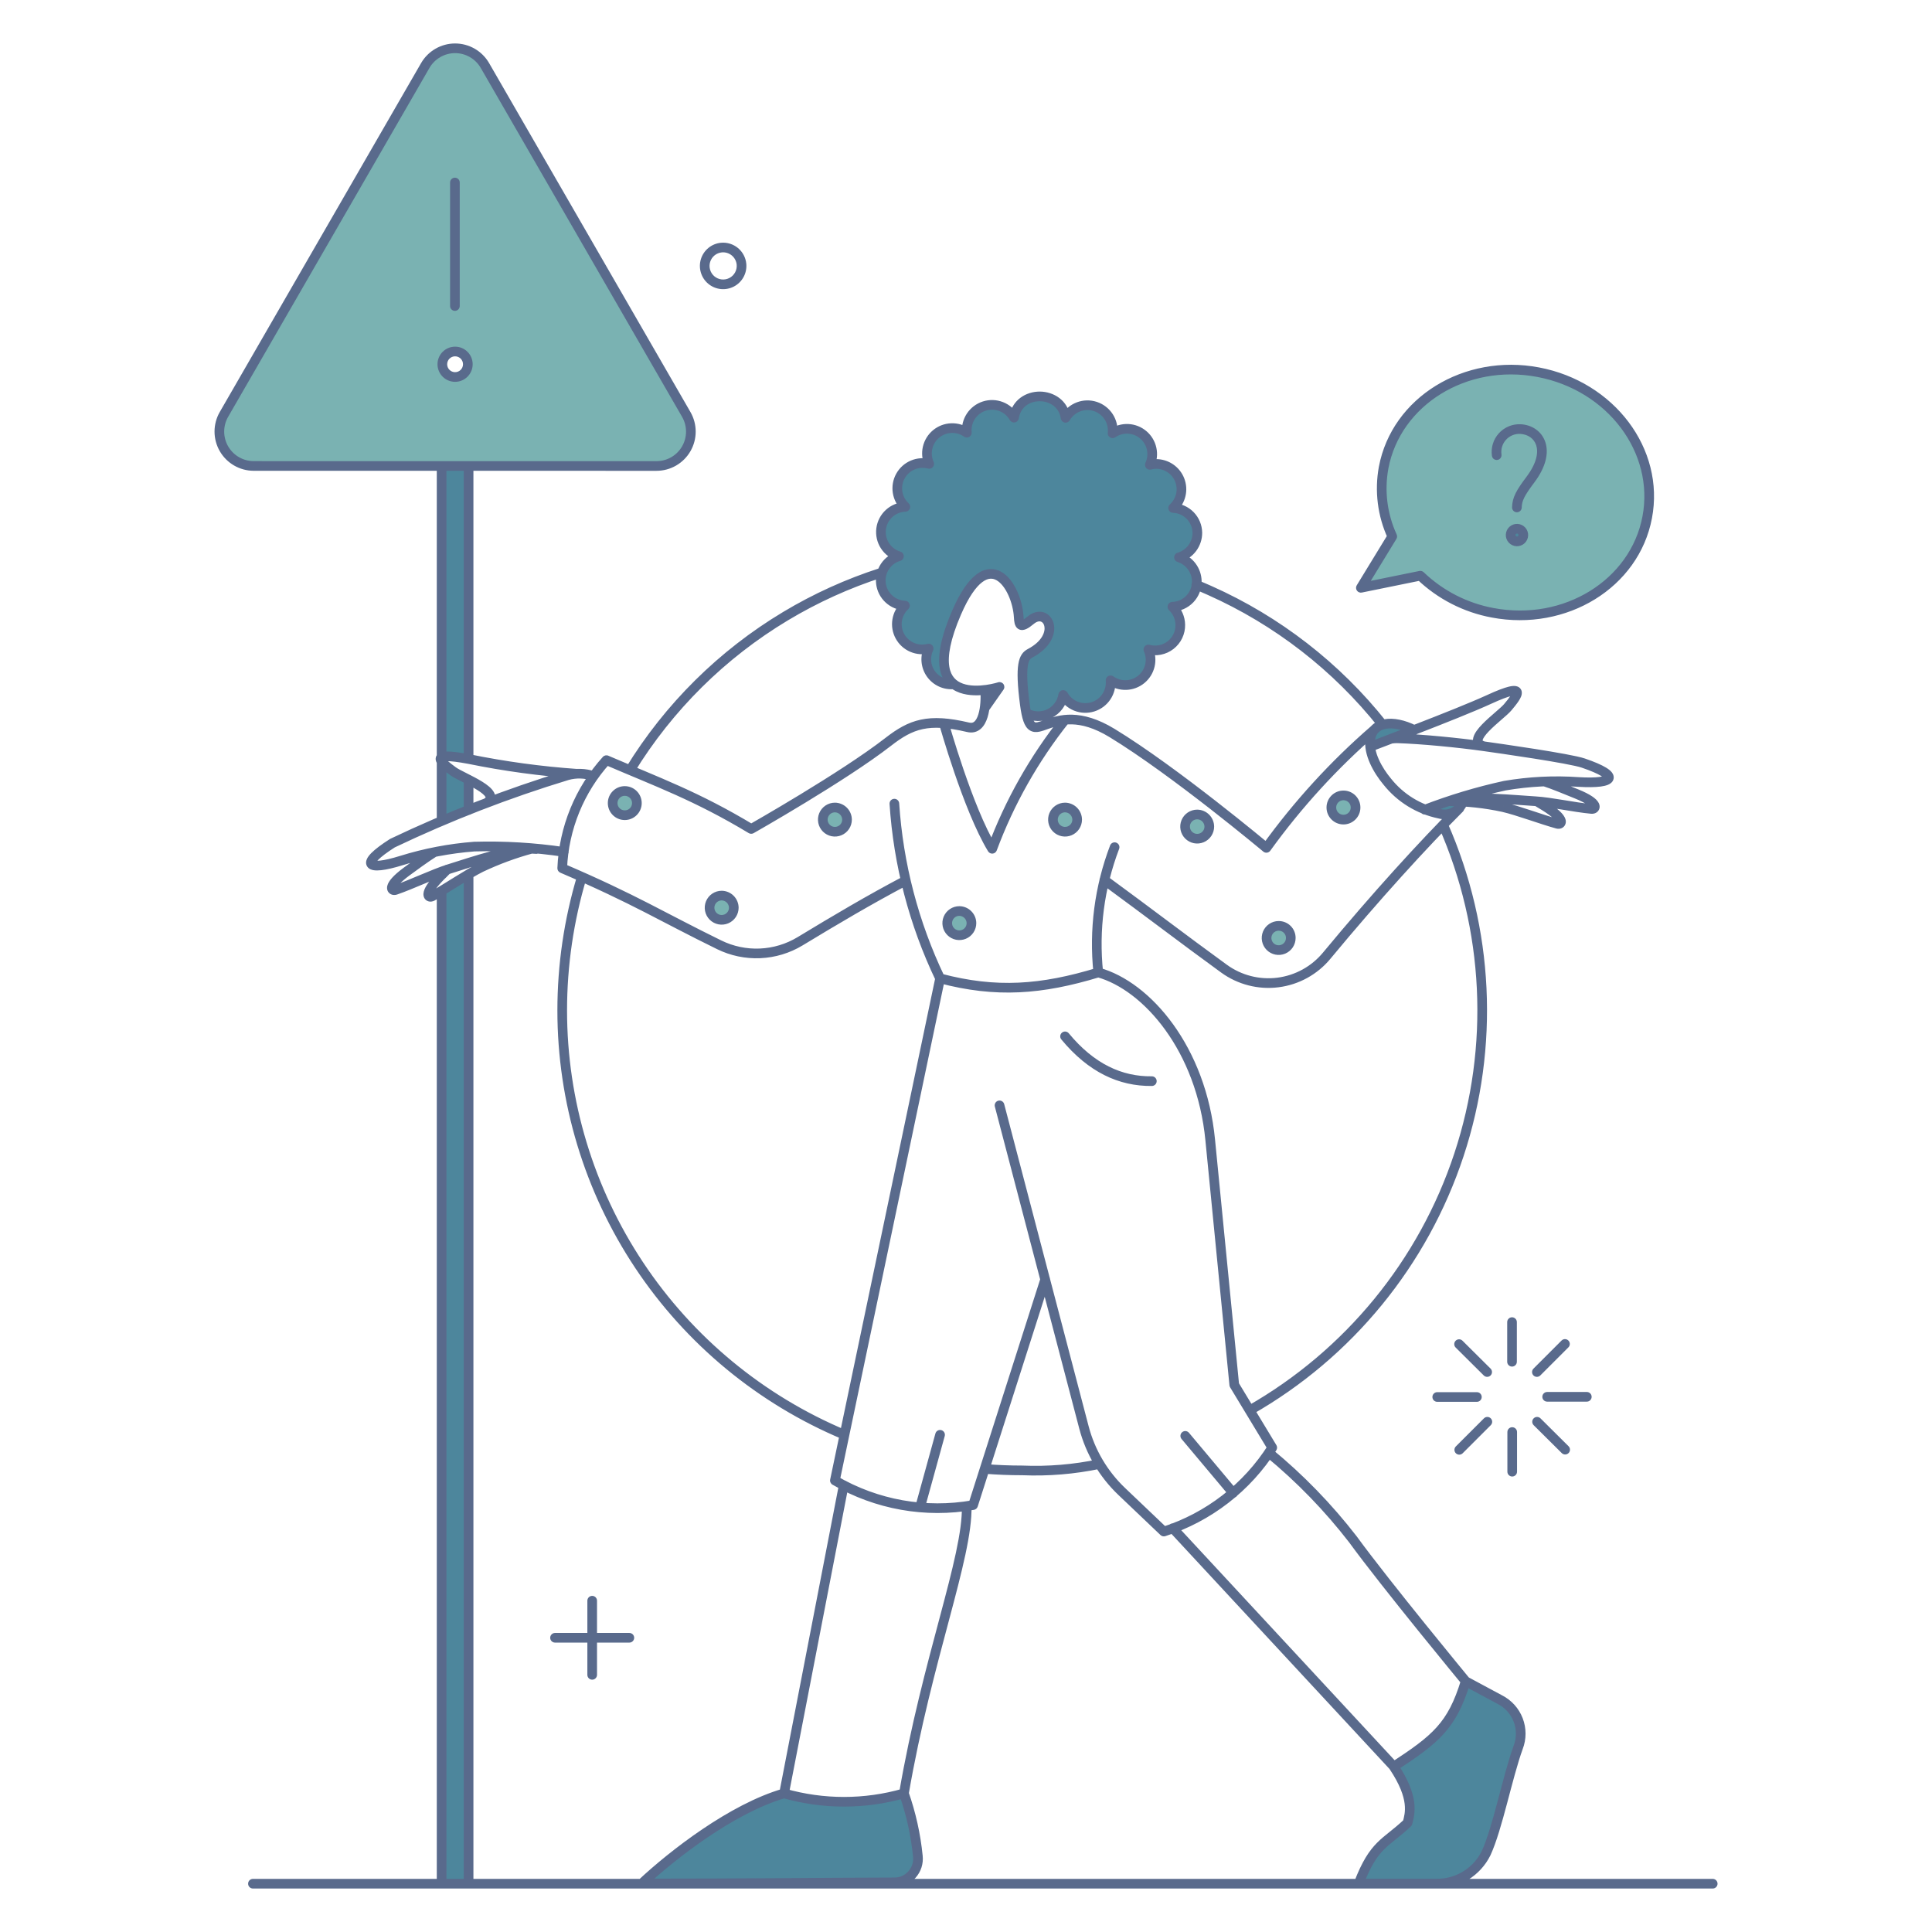 <svg width="400" height="400" viewBox="0 0 400 400" fill="none" xmlns="http://www.w3.org/2000/svg">
  <path fill-rule="evenodd" clip-rule="evenodd"
    d="M100.4 13.562L142.08 85.8C142.704 86.881 143.031 88.108 143.031 89.356C143.031 90.604 142.703 91.83 142.079 92.911C141.455 93.992 140.558 94.89 139.478 95.515C138.398 96.14 137.172 96.47 135.924 96.472L52.52 96.478C51.272 96.477 50.045 96.147 48.964 95.521C47.883 94.896 46.985 93.997 46.362 92.915C45.738 91.833 45.41 90.606 45.41 89.357C45.411 88.108 45.74 86.882 46.364 85.8L88.052 13.562C88.679 12.479 89.579 11.58 90.663 10.955C91.746 10.329 92.975 10 94.226 10C95.478 10 96.707 10.329 97.79 10.955C98.874 11.58 99.774 12.479 100.4 13.562ZM94.221 78.053C95.678 78.053 96.86 76.871 96.86 75.413C96.86 73.956 95.678 72.774 94.221 72.774C92.763 72.774 91.581 73.956 91.581 75.413C91.581 76.871 92.763 78.053 94.221 78.053Z"
    fill="#7AB2B2" />
  <path
    d="M318.462 77.056C303.416 74.206 289.062 83.056 286.462 96.814C285.578 101.634 286.202 106.61 288.25 111.062L281.752 121.702L294.064 119.194C298.198 123.158 303.402 125.826 309.034 126.87C324.08 129.72 338.434 120.87 341.034 107.112C343.654 93.356 333.548 79.906 318.462 77.056Z"
    fill="#7AB2B2" />
  <path
    d="M129.35 168.78C130.735 168.78 131.858 167.657 131.858 166.272C131.858 164.887 130.735 163.764 129.35 163.764C127.965 163.764 126.842 164.887 126.842 166.272C126.842 167.657 127.965 168.78 129.35 168.78Z"
    fill="#7AB2B2" />
  <path
    d="M151.922 187.932C151.922 188.428 151.775 188.913 151.5 189.325C151.224 189.738 150.832 190.059 150.374 190.249C149.916 190.439 149.411 190.489 148.925 190.392C148.438 190.295 147.992 190.056 147.641 189.706C147.29 189.355 147.051 188.908 146.954 188.421C146.858 187.935 146.907 187.431 147.097 186.972C147.287 186.514 147.608 186.122 148.021 185.847C148.433 185.571 148.918 185.424 149.414 185.424C150.078 185.429 150.713 185.695 151.182 186.164C151.651 186.634 151.917 187.269 151.922 187.932Z"
    fill="#7AB2B2" />
  <path
    d="M175.367 169.692C175.367 170.188 175.22 170.673 174.945 171.085C174.669 171.498 174.278 171.819 173.819 172.009C173.361 172.199 172.857 172.249 172.37 172.152C171.884 172.055 171.437 171.816 171.086 171.465C170.735 171.115 170.496 170.668 170.4 170.181C170.303 169.695 170.353 169.191 170.542 168.732C170.732 168.274 171.054 167.882 171.466 167.607C171.879 167.331 172.363 167.184 172.859 167.184C173.523 167.19 174.157 167.456 174.627 167.925C175.096 168.394 175.362 169.029 175.367 169.692Z"
    fill="#7AB2B2" />
  <path
    d="M201.129 191.122C201.129 191.618 200.983 192.103 200.707 192.516C200.433 192.929 200.041 193.25 199.582 193.441C199.124 193.631 198.62 193.681 198.133 193.584C197.647 193.488 197.2 193.249 196.849 192.898C196.498 192.548 196.259 192.101 196.162 191.614C196.065 191.128 196.114 190.623 196.304 190.165C196.494 189.706 196.815 189.315 197.228 189.039C197.64 188.763 198.125 188.616 198.621 188.616C199.284 188.622 199.919 188.888 200.387 189.356C200.857 189.825 201.123 190.459 201.129 191.122Z"
    fill="#7AB2B2" />
  <path
    d="M223.014 169.692C223.014 170.188 222.866 170.673 222.592 171.085C222.316 171.498 221.924 171.819 221.466 172.009C221.008 172.199 220.504 172.249 220.016 172.152C219.53 172.055 219.084 171.816 218.732 171.465C218.382 171.115 218.144 170.668 218.046 170.181C217.95 169.695 218 169.191 218.188 168.732C218.378 168.274 218.7 167.882 219.112 167.607C219.526 167.331 220.01 167.184 220.506 167.184C221.17 167.19 221.804 167.456 222.274 167.925C222.742 168.394 223.008 169.029 223.014 169.692Z"
    fill="#7AB2B2" />
  <path
    d="M250.373 171.136C250.373 171.632 250.225 172.117 249.951 172.529C249.675 172.942 249.283 173.263 248.825 173.453C248.367 173.643 247.863 173.693 247.375 173.596C246.889 173.499 246.443 173.26 246.091 172.909C245.741 172.559 245.501 172.112 245.405 171.625C245.309 171.139 245.359 170.635 245.547 170.176C245.737 169.718 246.059 169.326 246.471 169.051C246.885 168.775 247.369 168.628 247.865 168.628C248.529 168.634 249.163 168.9 249.633 169.369C250.101 169.838 250.367 170.473 250.373 171.136Z"
    fill="#7AB2B2" />
  <path
    d="M278.149 169.692C279.535 169.692 280.657 168.569 280.657 167.184C280.657 165.799 279.535 164.676 278.149 164.676C276.765 164.676 275.641 165.799 275.641 167.184C275.641 168.569 276.765 169.692 278.149 169.692Z"
    fill="#7AB2B2" />
  <path
    d="M267.242 194.2C267.242 194.696 267.094 195.181 266.82 195.593C266.544 196.006 266.152 196.327 265.694 196.517C265.236 196.707 264.732 196.757 264.244 196.66C263.758 196.563 263.312 196.324 262.96 195.973C262.61 195.623 262.372 195.176 262.274 194.689C262.178 194.203 262.228 193.699 262.416 193.24C262.606 192.782 262.928 192.39 263.34 192.115C263.754 191.839 264.238 191.692 264.734 191.692C265.064 191.689 265.392 191.751 265.698 191.876C266.004 192.001 266.282 192.185 266.516 192.419C266.748 192.652 266.934 192.93 267.058 193.236C267.184 193.542 267.246 193.87 267.242 194.2Z"
    fill="#7AB2B2" />
  <path
    d="M91.432 157.648V169.958C93.18 169.236 95.032 168.476 96.98 167.678V161.39C94.911 160.503 93.029 159.233 91.432 157.648Z"
    fill="#4D869C" />
  <path d="M91.432 184.436V389.962H96.98V180.978C95.232 182.08 93.218 183.372 91.432 184.436Z"
    fill="#4D869C" />
  <path d="M206.942 142.22L203.904 146.552L203.98 142.866L206.942 142.22Z" fill="#4D869C" />
  <path
    d="M283.697 154.6L284.609 154.03C284.809 153.926 292.679 151.19 292.809 151.142C287.647 148.566 283.127 149.706 283.697 154.6Z"
    fill="#4D869C" />
  <path
    d="M300.188 165.816L294.988 167.64C298.484 169.084 301.988 168.888 302.932 165.962L300.188 165.816Z"
    fill="#4D869C" />
  <path
    d="M190.033 384.3C189.593 379.866 188.623 375.502 187.145 371.3C179.037 373.618 170.441 373.618 162.333 371.3C151.581 374.416 139.307 383.952 132.885 389.956C154.467 389.956 168.755 389.766 185.169 389.728C185.857 389.73 186.537 389.586 187.166 389.304C187.794 389.024 188.357 388.616 188.816 388.102C189.275 387.59 189.621 386.986 189.831 386.332C190.04 385.676 190.109 384.984 190.033 384.3Z"
    fill="#4D869C" />
  <path
    d="M310.485 351.85L303.417 348.05C300.605 357.284 297.261 360.02 288.559 365.72C292.929 372.256 291.903 375.486 291.409 377.384C286.809 381.716 284.495 381.698 281.303 389.984H297.303C299.451 390.032 301.569 389.464 303.407 388.35C305.245 387.236 306.725 385.62 307.677 383.694C310.077 378.494 312.077 367.964 314.325 361.77C315.025 359.934 315.019 357.904 314.311 356.072C313.601 354.24 312.239 352.736 310.485 351.85Z"
    fill="#4D869C" />
  <path
    d="M315.385 110.834C315.369 111.182 315.217 111.509 314.961 111.744C314.705 111.98 314.365 112.103 314.017 112.088C313.669 112.073 313.341 111.92 313.107 111.664C312.871 111.407 312.747 111.068 312.763 110.72C312.771 110.548 312.811 110.379 312.885 110.223C312.957 110.067 313.061 109.926 313.187 109.81C313.315 109.693 313.463 109.603 313.625 109.544C313.787 109.485 313.959 109.459 314.131 109.466C314.303 109.474 314.473 109.515 314.629 109.588C314.785 109.66 314.925 109.763 315.041 109.89C315.157 110.017 315.249 110.166 315.307 110.328C315.365 110.49 315.393 110.662 315.385 110.834Z"
    fill="#4D869C" />
  <path
    d="M91.469 156.774V96.478L97.017 96.472V157.116C93.635 156.508 92.001 156.47 91.469 156.774Z"
    fill="#4D869C" />
  <path
    d="M244.104 115.4C245.294 115.058 246.322 114.304 247.006 113.273C247.692 112.243 247.986 111.002 247.84 109.773C247.694 108.544 247.116 107.408 246.208 106.566C245.302 105.725 244.124 105.233 242.888 105.18C243.758 104.396 244.34 103.343 244.54 102.189C244.74 101.035 244.544 99.847 243.988 98.817C243.432 97.786 242.544 96.973 241.47 96.507C240.394 96.042 239.194 95.951 238.062 96.25C238.552 95.209 238.684 94.035 238.438 92.91C238.194 91.786 237.586 90.774 236.708 90.03C235.83 89.286 234.732 88.852 233.582 88.795C232.434 88.738 231.298 89.061 230.35 89.714C230.484 88.52 230.202 87.317 229.552 86.307C228.904 85.296 227.926 84.54 226.786 84.165C225.644 83.79 224.41 83.818 223.288 84.246C222.164 84.674 221.224 85.475 220.622 86.514C220.392 85.269 219.732 84.145 218.76 83.334C217.79 82.523 216.564 82.077 215.3 82.073C214.034 82.068 212.806 82.505 211.828 83.309C210.85 84.113 210.184 85.233 209.944 86.476C209.35 85.432 208.416 84.624 207.296 84.188C206.178 83.751 204.944 83.712 203.8 84.077C202.656 84.442 201.672 85.189 201.012 86.193C200.354 87.197 200.06 88.397 200.18 89.592C199.239 88.93 198.106 88.596 196.956 88.642C195.806 88.688 194.703 89.111 193.817 89.845C192.931 90.58 192.311 91.585 192.053 92.707C191.796 93.829 191.914 95.004 192.39 96.052C191.262 95.752 190.066 95.838 188.991 96.295C187.917 96.751 187.025 97.554 186.458 98.575C185.891 99.595 185.681 100.776 185.861 101.93C186.04 103.083 186.6 104.144 187.45 104.944C186.214 104.988 185.034 105.469 184.119 106.302C183.205 107.134 182.615 108.264 182.456 109.491C182.296 110.717 182.577 111.96 183.248 112.999C183.919 114.038 184.937 114.805 186.12 115.164C184.935 115.514 183.912 116.273 183.233 117.306C182.555 118.339 182.265 119.58 182.416 120.806C182.566 122.033 183.147 123.167 184.055 124.005C184.963 124.844 186.139 125.333 187.374 125.386C186.515 126.179 185.945 127.237 185.758 128.391C185.57 129.546 185.775 130.729 186.34 131.753C186.904 132.778 187.796 133.583 188.872 134.041C189.948 134.498 191.147 134.582 192.276 134.278C191.889 135.1 191.725 136.01 191.798 136.915C191.872 137.821 192.182 138.692 192.697 139.44C193.213 140.189 193.915 140.789 194.734 141.182C195.554 141.575 196.462 141.746 197.368 141.678C195.05 139.816 194.214 135.678 198.014 126.898C204.778 111.282 210.97 122.186 210.894 128.532C211.008 129.672 211.654 129.9 213.364 128.494C216.936 125.53 220.052 131.762 213.25 135.332C211.958 136.018 211.084 137.532 212.186 145.932C212.254 146.533 212.354 147.129 212.49 147.718C213.232 148.097 214.052 148.297 214.884 148.3C215.716 148.303 216.538 148.109 217.282 147.736C218.026 147.362 218.672 146.818 219.166 146.148C219.66 145.478 219.99 144.701 220.128 143.88C220.714 144.93 221.644 145.746 222.76 146.192C223.876 146.638 225.112 146.688 226.26 146.331C227.408 145.975 228.4 145.235 229.068 144.236C229.734 143.236 230.038 142.037 229.928 140.84C230.862 141.511 231.99 141.855 233.14 141.82C234.288 141.785 235.394 141.372 236.284 140.646C237.176 139.919 237.802 138.919 238.068 137.801C238.334 136.682 238.224 135.508 237.754 134.458C238.88 134.761 240.074 134.681 241.148 134.23C242.222 133.779 243.116 132.983 243.686 131.967C244.258 130.951 244.474 129.774 244.3 128.622C244.128 127.469 243.576 126.408 242.732 125.604C243.956 125.548 245.122 125.064 246.026 124.236C246.93 123.408 247.514 122.289 247.678 121.075C247.84 119.86 247.572 118.627 246.92 117.59C246.266 116.553 245.27 115.778 244.104 115.4Z"
    fill="#4D869C" />
  <path
    d="M151.924 187.932H152.924L152.924 187.924L151.924 187.932ZM148.926 190.392L149.122 189.411L149.121 189.411L148.926 190.392ZM147.642 189.706L146.935 190.413L146.935 190.413L147.642 189.706ZM146.956 188.421L145.975 188.617L145.975 188.617L146.956 188.421ZM147.099 186.972L148.022 187.355L148.023 187.355L147.099 186.972ZM148.022 185.847L147.467 185.015L147.467 185.015L148.022 185.847ZM149.416 185.424L149.424 184.424H149.416V185.424ZM151.183 186.164L150.476 186.872L150.476 186.872L151.183 186.164ZM175.367 169.692H176.367L176.367 169.684L175.367 169.692ZM173.819 172.009L173.437 171.085L173.437 171.085L173.819 172.009ZM172.37 172.152L172.565 171.171L172.565 171.171L172.37 172.152ZM170.4 170.181L169.419 170.376L169.419 170.377L170.4 170.181ZM170.542 168.732L169.619 168.35L169.618 168.35L170.542 168.732ZM171.466 167.607L172.022 168.438L172.022 168.438L171.466 167.607ZM172.859 167.184L172.868 166.184H172.859V167.184ZM174.627 167.925L175.334 167.218L175.334 167.218L174.627 167.925ZM201.129 191.122H202.129L202.129 191.113L201.129 191.122ZM200.707 192.516L199.876 191.96L199.874 191.963L200.707 192.516ZM199.583 193.441L199.2 192.517L199.199 192.517L199.583 193.441ZM198.134 193.584L197.939 194.565L197.939 194.565L198.134 193.584ZM196.162 191.614L195.181 191.809L195.181 191.81L196.162 191.614ZM197.228 189.039L197.784 189.871L197.784 189.87L197.228 189.039ZM198.622 188.616L198.63 187.616H198.622V188.616ZM200.387 189.356L199.68 190.063L199.681 190.065L200.387 189.356ZM223.015 169.692H224.015L224.015 169.683L223.015 169.692ZM222.593 171.085L223.424 171.642L223.426 171.639L222.593 171.085ZM220.017 172.152L219.822 173.133L219.823 173.133L220.017 172.152ZM218.733 171.465L218.026 172.172L218.028 172.174L218.733 171.465ZM218.047 170.181L217.066 170.375L217.067 170.379L218.047 170.181ZM218.189 168.732L217.266 168.349L217.264 168.353L218.189 168.732ZM219.113 167.607L218.559 166.774L218.557 166.776L219.113 167.607ZM220.507 167.184L220.516 166.184H220.507V167.184ZM222.275 167.925L222.983 167.219L222.982 167.217L222.275 167.925ZM250.373 171.136H251.373L251.373 171.127L250.373 171.136ZM249.951 172.529L250.782 173.086L250.784 173.083L249.951 172.529ZM247.375 173.596L247.18 174.577L247.181 174.577L247.375 173.596ZM246.091 172.909L245.384 173.616L245.386 173.618L246.091 172.909ZM245.405 171.625L244.424 171.819L244.424 171.819L245.405 171.625ZM245.547 170.176L244.624 169.793L244.622 169.797L245.547 170.176ZM246.471 169.051L245.917 168.218L245.915 168.22L246.471 169.051ZM247.865 168.628L247.874 167.628H247.865V168.628ZM249.633 169.369L250.341 168.663L250.34 168.661L249.633 169.369ZM267.243 194.2L266.243 194.188V194.2H267.243ZM266.821 195.593L267.652 196.15L267.654 196.147L266.821 195.593ZM265.695 196.517L266.078 197.441L266.079 197.441L265.695 196.517ZM264.245 196.66L264.05 197.641L264.051 197.641L264.245 196.66ZM262.961 195.973L262.254 196.68L262.256 196.682L262.961 195.973ZM262.275 194.689L261.294 194.883L261.295 194.887L262.275 194.689ZM262.417 193.24L261.494 192.857L261.492 192.861L262.417 193.24ZM263.341 192.115L262.787 191.282L262.786 191.283L263.341 192.115ZM264.735 191.692V192.692L264.746 192.692L264.735 191.692ZM266.517 192.419L267.227 191.714L267.224 191.711L266.517 192.419ZM267.059 193.236L266.133 193.612L266.135 193.617L267.059 193.236ZM315.385 110.834L314.386 110.788V110.788L315.385 110.834ZM314.017 112.088L314.061 111.089L314.06 111.089L314.017 112.088ZM313.107 111.664L313.846 110.99L313.843 110.987L313.107 111.664ZM312.763 110.72L311.764 110.674V110.674L312.763 110.72ZM312.885 110.223L313.789 110.651L313.794 110.641L312.885 110.223ZM313.187 109.81L312.515 109.07L312.509 109.075L313.187 109.81ZM314.131 109.466L314.176 108.467L314.174 108.467L314.131 109.466ZM315.307 110.328L316.249 109.991L316.249 109.991L315.307 110.328ZM90.431 156.774C90.431 157.326 90.879 157.774 91.431 157.774C91.983 157.774 92.431 157.326 92.431 156.774H90.431ZM92.431 96.472C92.431 95.92 91.983 95.472 91.431 95.472C90.879 95.472 90.431 95.92 90.431 96.472H92.431ZM90.431 169.958C90.431 170.51 90.879 170.958 91.431 170.958C91.983 170.958 92.431 170.51 92.431 169.958H90.431ZM92.431 157.686C92.431 157.134 91.983 156.686 91.431 156.686C90.879 156.686 90.431 157.134 90.431 157.686H92.431ZM90.431 390C90.431 390.552 90.879 391 91.431 391C91.983 391 92.431 390.552 92.431 390H90.431ZM92.431 184.55C92.431 183.998 91.983 183.55 91.431 183.55C90.879 183.55 90.431 183.998 90.431 184.55H92.431ZM98.017 181.13C98.017 180.578 97.569 180.13 97.017 180.13C96.465 180.13 96.017 180.578 96.017 181.13H98.017ZM96.017 390C96.017 390.552 96.465 391 97.017 391C97.569 391 98.017 390.552 98.017 390H96.017ZM98.017 161.41C98.017 160.858 97.569 160.41 97.017 160.41C96.465 160.41 96.017 160.858 96.017 161.41H98.017ZM96.017 167.716C96.017 168.268 96.465 168.716 97.017 168.716C97.569 168.716 98.017 168.268 98.017 167.716H96.017ZM98.017 96.472C98.017 95.92 97.569 95.472 97.017 95.472C96.465 95.472 96.017 95.92 96.017 96.472H98.017ZM96.017 157.116C96.017 157.668 96.465 158.116 97.017 158.116C97.569 158.116 98.017 157.668 98.017 157.116H96.017ZM299.697 170.353C299.474 169.848 298.884 169.618 298.378 169.841C297.873 170.064 297.644 170.654 297.866 171.159L299.697 170.353ZM302.063 239.076L301.114 238.762L301.114 238.762L302.063 239.076ZM258.239 291.131C257.759 291.404 257.591 292.015 257.864 292.495C258.138 292.975 258.748 293.142 259.228 292.869L258.239 291.131ZM129.601 158.911C129.312 159.382 129.459 159.998 129.93 160.286C130.401 160.575 131.017 160.428 131.305 159.957L129.601 158.911ZM162.638 127.567L162.124 126.709L162.124 126.709L162.638 127.567ZM182.748 119.532C183.273 119.363 183.562 118.799 183.393 118.273C183.224 117.748 182.66 117.459 182.135 117.628L182.748 119.532ZM285.47 150.644C285.814 151.076 286.443 151.149 286.875 150.805C287.308 150.462 287.38 149.833 287.037 149.4L285.47 150.644ZM250.465 122.261L250.058 123.174L250.058 123.174L250.465 122.261ZM248.066 120.148C247.554 119.939 246.971 120.184 246.762 120.695C246.553 121.206 246.798 121.79 247.309 121.999L248.066 120.148ZM174.449 297.98C174.958 298.194 175.544 297.954 175.758 297.445C175.971 296.935 175.731 296.349 175.222 296.136L174.449 297.98ZM132.347 261.962L131.514 262.516L131.514 262.516L132.347 261.962ZM116.401 209.21L115.401 209.21V209.21L116.401 209.21ZM121.419 181.835C121.578 181.306 121.278 180.749 120.749 180.59C120.22 180.431 119.662 180.732 119.503 181.261L121.419 181.835ZM227.858 304.079C228.398 303.965 228.744 303.434 228.63 302.894C228.516 302.353 227.986 302.008 227.445 302.121L227.858 304.079ZM211.651 304.43L211.693 303.431C211.679 303.43 211.665 303.43 211.651 303.43V304.43ZM203.943 303.123C203.393 303.079 202.911 303.49 202.867 304.04C202.823 304.591 203.233 305.073 203.784 305.117L203.943 303.123ZM302.87 168.043C303.261 167.653 303.261 167.019 302.87 166.629C302.48 166.238 301.847 166.238 301.456 166.629L302.87 168.043ZM274.691 197.848L273.921 197.21L273.92 197.211L274.691 197.848ZM264.587 203.412L264.462 202.42L264.461 202.42L264.587 203.412ZM253.413 200.546L252.825 201.355L252.826 201.355L253.413 200.546ZM229.23 181.387C228.785 181.061 228.159 181.157 227.833 181.603C227.506 182.048 227.603 182.674 228.048 183.001L229.23 181.387ZM203.039 146.042C202.722 146.494 202.831 147.117 203.283 147.435C203.735 147.752 204.359 147.642 204.676 147.19L203.039 146.042ZM206.941 142.22L207.76 142.794C208.007 142.442 208.001 141.972 207.746 141.626C207.491 141.28 207.043 141.136 206.634 141.269L206.941 142.22ZM285.197 151.841C285.614 151.479 285.659 150.848 285.297 150.431C284.935 150.013 284.303 149.969 283.886 150.331L285.197 151.841ZM262.189 175.544L261.547 176.311C261.76 176.489 262.038 176.571 262.314 176.536C262.589 176.502 262.838 176.354 263 176.129L262.189 175.544ZM230.235 151.758L230.755 150.904H230.755L230.235 151.758ZM212.185 145.868L211.194 145.999L211.194 145.999L212.185 145.868ZM213.249 135.268L213.715 136.153L213.716 136.153L213.249 135.268ZM213.363 128.428L212.722 127.661L212.721 127.661L213.363 128.428ZM210.917 127.77L211.916 127.716L211.916 127.715L210.917 127.77ZM198.051 126.832L198.969 127.229L198.969 127.229L198.051 126.832ZM204.975 142.771C204.937 142.22 204.459 141.804 203.908 141.842C203.357 141.881 202.942 142.358 202.98 142.909L204.975 142.771ZM200.445 150.58L200.215 151.553H200.216L200.445 150.58ZM183.915 153.58L183.302 152.79L183.302 152.79L183.915 153.58ZM155.531 171.628L155.015 172.485C155.324 172.671 155.71 172.676 156.024 172.498L155.531 171.628ZM125.553 157.38L125.948 156.461C125.555 156.292 125.099 156.392 124.812 156.709L125.553 157.38ZM116.401 179.762L115.402 179.721C115.385 180.136 115.626 180.518 116.008 180.681L116.401 179.762ZM148.889 195.606L149.331 194.709L149.329 194.708L148.889 195.606ZM157.36 197.385L157.403 198.384L157.36 197.385ZM165.645 194.884L166.162 195.74L166.164 195.739L165.645 194.884ZM187.998 183.192C188.486 182.935 188.673 182.33 188.416 181.841C188.158 181.353 187.553 181.166 187.065 181.424L187.998 183.192ZM292.368 152.044C292.862 152.291 293.463 152.091 293.71 151.597C293.957 151.103 293.757 150.503 293.263 150.256L292.368 152.044ZM283.709 152.966L282.721 152.812L282.721 152.813L283.709 152.966ZM287.215 161.828L287.998 161.206C287.993 161.2 287.988 161.194 287.983 161.188L287.215 161.828ZM297.973 168.46L298.243 167.497C298.221 167.491 298.2 167.486 298.178 167.481L297.973 168.46ZM303.86 166.319C304.057 165.803 303.798 165.225 303.282 165.028C302.766 164.831 302.188 165.089 301.991 165.605L303.86 166.319ZM186.167 166.321C186.131 165.769 185.655 165.352 185.104 165.388C184.553 165.424 184.135 165.9 184.172 166.451L186.167 166.321ZM194.631 202.56L193.729 202.992C193.856 203.256 194.092 203.451 194.375 203.527L194.631 202.56ZM227.385 201.344L227.676 202.301C228.135 202.161 228.43 201.716 228.38 201.239L227.385 201.344ZM231.702 175.756C231.898 175.24 231.639 174.662 231.123 174.465C230.607 174.269 230.029 174.528 229.833 175.044L231.702 175.756ZM294.622 166.707C294.106 166.906 293.85 167.484 294.048 168C294.247 168.515 294.826 168.772 295.341 168.573L294.622 166.707ZM311.549 162.664L311.381 161.679C311.366 161.681 311.35 161.684 311.335 161.687L311.549 162.664ZM326.861 161.904L326.791 162.902L326.802 162.902L326.861 161.904ZM327.811 157.99L327.488 158.936L327.488 158.937L327.811 157.99ZM307.141 154.494L307.281 153.504L307.281 153.504L307.141 154.494ZM289.281 152.86L289.311 151.861C289.301 151.86 289.29 151.86 289.279 151.86L289.281 152.86ZM288.01 151.94C287.462 152.008 287.073 152.507 287.141 153.055C287.209 153.604 287.709 153.993 288.257 153.925L288.01 151.94ZM283.165 153.754C282.697 154.048 282.557 154.666 282.851 155.133C283.145 155.6 283.763 155.741 284.23 155.446L283.165 153.754ZM308.319 144.8L308.736 145.709L308.737 145.709L308.319 144.8ZM312.157 146.434L312.923 147.078L312.923 147.077L312.157 146.434ZM306.855 155.448C307.384 155.607 307.941 155.306 308.099 154.777C308.258 154.248 307.957 153.69 307.428 153.532L306.855 155.448ZM299.916 164.828C299.379 164.956 299.048 165.496 299.177 166.033C299.306 166.57 299.845 166.901 300.382 166.772L299.916 164.828ZM317.855 165.884L317.913 164.886L317.912 164.886L317.855 165.884ZM329.521 167.484L329.614 166.488H329.614L329.521 167.484ZM326.405 164.368L326.782 163.442L326.78 163.441L326.405 164.368ZM320.136 160.872C319.608 160.71 319.048 161.006 318.886 161.534C318.723 162.062 319.019 162.621 319.547 162.784L320.136 160.872ZM299.959 164.884C299.407 164.882 298.957 165.328 298.955 165.88C298.953 166.433 299.399 166.882 299.952 166.884L299.959 164.884ZM311.207 167.108L311.43 166.133L311.419 166.131L311.207 167.108ZM322.453 170.566L322.716 169.601L322.716 169.601L322.453 170.566ZM319.907 166.956L319.353 167.788C319.361 167.794 319.37 167.799 319.378 167.804L319.907 166.956ZM318.706 165.055C318.231 164.774 317.618 164.932 317.337 165.407C317.056 165.882 317.213 166.496 317.688 166.777L318.706 165.055ZM116.591 177.369C117.137 177.45 117.646 177.073 117.727 176.527C117.808 175.98 117.43 175.472 116.884 175.391L116.591 177.369ZM98.195 175.278L98.167 174.278C98.151 174.279 98.135 174.28 98.119 174.281L98.195 175.278ZM83.109 178.166L83.406 179.121L83.407 179.121L83.109 178.166ZM81.247 174.566L80.817 173.663C80.78 173.681 80.744 173.701 80.71 173.723L81.247 174.566ZM117.497 160.508L117.234 159.543C117.225 159.546 117.216 159.548 117.207 159.551L117.497 160.508ZM122.538 161.608C123.061 161.784 123.628 161.501 123.804 160.978C123.979 160.454 123.697 159.887 123.173 159.712L122.538 161.608ZM100.153 165.412C99.678 165.694 99.521 166.308 99.803 166.783C100.085 167.257 100.699 167.414 101.174 167.132L100.153 165.412ZM93.787 159.672L93.194 160.477L93.194 160.477L93.787 159.672ZM97.131 157.164L97.331 156.184C97.326 156.183 97.321 156.182 97.316 156.181L97.131 157.164ZM119.331 161.198C119.882 161.236 120.36 160.821 120.399 160.27C120.437 159.719 120.022 159.241 119.471 159.202L119.331 161.198ZM90.398 177.307C90.868 177.017 91.014 176.4 90.724 175.931C90.434 175.461 89.817 175.315 89.348 175.605L90.398 177.307ZM84.173 180.456L84.768 181.26L84.774 181.256L84.173 180.456ZM81.893 184.256L81.57 183.31L81.57 183.31L81.893 184.256ZM92.837 179.962L93.135 180.917L93.135 180.917L92.837 179.962ZM110.932 176.777C111.482 176.834 111.974 176.436 112.032 175.887C112.089 175.337 111.691 174.845 111.142 174.787L110.932 176.777ZM93.278 180.735C93.669 180.345 93.669 179.711 93.278 179.321C92.888 178.93 92.254 178.93 91.864 179.321L93.278 180.735ZM91.127 181.472L90.469 180.719C90.449 180.736 90.431 180.754 90.413 180.772L91.127 181.472ZM89.493 185.576L89.982 186.448L89.983 186.448L89.493 185.576ZM99.601 179.576L99.174 178.672C99.168 178.674 99.163 178.677 99.157 178.68L99.601 179.576ZM110.387 176.665C110.92 176.521 111.235 175.972 111.09 175.438C110.946 174.905 110.397 174.59 109.863 174.735L110.387 176.665ZM190.033 384.3L189.038 384.399L189.039 384.411L190.033 384.3ZM187.145 371.3L188.089 370.968C187.913 370.469 187.379 370.193 186.87 370.339L187.145 371.3ZM162.333 371.3L162.608 370.339C162.427 370.287 162.236 370.287 162.055 370.34L162.333 371.3ZM132.885 389.956L132.202 389.226C131.902 389.506 131.804 389.941 131.955 390.323C132.106 390.705 132.475 390.956 132.885 390.956V389.956ZM185.169 389.728L185.172 388.728H185.167L185.169 389.728ZM187.166 389.304L186.759 388.391L186.757 388.392L187.166 389.304ZM188.816 388.102L188.072 387.434L188.07 387.436L188.816 388.102ZM189.831 386.332L190.783 386.637L190.783 386.637L189.831 386.332ZM201.141 311.808C201.128 311.256 200.67 310.819 200.118 310.832C199.566 310.845 199.129 311.303 199.142 311.856L201.141 311.808ZM186.155 371.175C186.062 371.719 186.427 372.236 186.972 372.33C187.516 372.423 188.033 372.058 188.127 371.513L186.155 371.175ZM161.352 371.116C161.247 371.658 161.601 372.183 162.143 372.288C162.686 372.393 163.21 372.038 163.315 371.496L161.352 371.116ZM175.667 307.686C175.772 307.144 175.418 306.619 174.875 306.514C174.333 306.409 173.809 306.764 173.704 307.306L175.667 307.686ZM217.354 265.18C217.522 264.654 217.232 264.092 216.706 263.923C216.18 263.755 215.617 264.046 215.449 264.572L217.354 265.18ZM201.469 311.612L201.643 312.597C202.009 312.532 202.309 312.27 202.422 311.916L201.469 311.612ZM172.857 306.52L171.879 306.315C171.79 306.737 171.982 307.168 172.355 307.385L172.857 306.52ZM195.61 202.805C195.723 202.265 195.377 201.735 194.837 201.621C194.296 201.508 193.766 201.854 193.653 202.395L195.61 202.805ZM310.523 351.888L310.05 352.769C310.057 352.772 310.063 352.776 310.07 352.779L310.523 351.888ZM303.455 348.088L303.929 347.207C303.665 347.065 303.351 347.049 303.074 347.163C302.797 347.278 302.586 347.51 302.499 347.797L303.455 348.088ZM288.559 365.756L288.011 364.92C287.788 365.066 287.633 365.295 287.579 365.557C287.526 365.818 287.58 366.09 287.728 366.312L288.559 365.756ZM291.409 377.42L292.095 378.148C292.232 378.019 292.33 377.854 292.377 377.672L291.409 377.42ZM281.303 389.98L280.37 389.62C280.252 389.928 280.292 390.274 280.479 390.546C280.665 390.818 280.974 390.98 281.303 390.98V389.98ZM297.303 389.98L297.326 388.98C297.318 388.98 297.311 388.98 297.303 388.98V389.98ZM303.407 388.346L303.926 389.201L303.926 389.201L303.407 388.346ZM307.677 383.69L308.574 384.133C308.578 384.125 308.582 384.117 308.585 384.109L307.677 383.69ZM314.325 361.766L313.392 361.408C313.39 361.414 313.387 361.419 313.385 361.425L314.325 361.766ZM314.321 356.096L315.255 355.737L315.255 355.737L314.321 356.096ZM287.864 366.438C288.24 366.843 288.873 366.867 289.278 366.491C289.682 366.116 289.706 365.483 289.331 365.078L287.864 366.438ZM243.545 315.72C243.169 315.315 242.536 315.291 242.131 315.667C241.726 316.042 241.703 316.675 242.078 317.08L243.545 315.72ZM263.357 300.01C262.93 299.659 262.3 299.72 261.949 300.147C261.598 300.573 261.66 301.203 262.086 301.554L263.357 300.01ZM280.087 318.68L280.895 318.091C280.89 318.083 280.884 318.076 280.878 318.068L280.087 318.68ZM302.685 348.717C303.036 349.143 303.667 349.203 304.092 348.851C304.518 348.499 304.578 347.869 304.226 347.443L302.685 348.717ZM207.909 228.6C207.769 228.066 207.222 227.747 206.688 227.887C206.154 228.027 205.834 228.573 205.974 229.108L207.909 228.6ZM224.421 295.54L223.454 295.794L223.454 295.794L224.421 295.54ZM232.249 308.8L232.939 308.076H232.939L232.249 308.8ZM240.959 317.092L240.27 317.816C240.535 318.069 240.918 318.156 241.266 318.044L240.959 317.092ZM263.405 299.718L264.25 300.253C264.453 299.933 264.457 299.525 264.261 299.2L263.405 299.718ZM255.541 286.718L254.546 286.816C254.561 286.964 254.608 287.108 254.686 287.236L255.541 286.718ZM250.563 236.03L249.568 236.126L249.568 236.128L250.563 236.03ZM227.653 200.374C227.12 200.227 226.569 200.539 226.422 201.071C226.274 201.603 226.586 202.154 227.118 202.302L227.653 200.374ZM221.29 149.644C221.634 149.212 221.562 148.583 221.13 148.239C220.698 147.896 220.068 147.967 219.725 148.4L221.29 149.644ZM205.423 175.734L204.569 176.253C204.768 176.581 205.136 176.766 205.518 176.73C205.9 176.693 206.227 176.442 206.361 176.083L205.423 175.734ZM196.386 149.465C196.237 148.933 195.686 148.622 195.154 148.771C194.622 148.92 194.311 149.472 194.46 150.003L196.386 149.465ZM52.369 389C51.817 389 51.369 389.448 51.369 390C51.369 390.552 51.817 391 52.369 391V389ZM354.599 391C355.152 391 355.599 390.552 355.599 390C355.599 389.448 355.152 389 354.599 389V391ZM318.463 77.056L318.277 78.039L318.278 78.039L318.463 77.056ZM286.463 96.814L285.481 96.629L285.48 96.634L286.463 96.814ZM288.251 111.062L289.105 111.583C289.278 111.299 289.299 110.947 289.16 110.644L288.251 111.062ZM281.753 121.702L280.9 121.181C280.693 121.521 280.706 121.951 280.935 122.277C281.163 122.602 281.563 122.762 281.953 122.682L281.753 121.702ZM294.065 119.194L294.758 118.472C294.521 118.245 294.187 118.149 293.866 118.214L294.065 119.194ZM309.035 126.87L309.221 125.888L309.218 125.887L309.035 126.87ZM341.035 107.112L340.053 106.925L340.053 106.927L341.035 107.112ZM313.056 105.038C313.043 105.59 313.481 106.047 314.033 106.06C314.585 106.072 315.043 105.634 315.055 105.082L313.056 105.038ZM316.867 99.284L316.068 98.683L316.068 98.683L316.867 99.284ZM314.777 88.834L314.825 87.835L314.822 87.835L314.777 88.834ZM312.745 89.193L313.13 90.116L313.13 90.116L312.745 89.193ZM308.887 94.375C308.965 94.922 309.471 95.302 310.018 95.224C310.565 95.146 310.945 94.64 310.867 94.093L308.887 94.375ZM297.565 288.232C297.013 288.232 296.565 288.68 296.565 289.232C296.565 289.784 297.013 290.232 297.565 290.232V288.232ZM305.773 290.232C306.326 290.232 306.773 289.784 306.773 289.232C306.773 288.68 306.326 288.232 305.773 288.232V290.232ZM320.325 288.194C319.773 288.194 319.325 288.642 319.325 289.194C319.325 289.746 319.773 290.194 320.325 290.194V288.194ZM328.533 290.194C329.086 290.194 329.533 289.746 329.533 289.194C329.533 288.642 329.086 288.194 328.533 288.194V290.194ZM314.049 273.728C314.049 273.176 313.602 272.728 313.049 272.728C312.497 272.728 312.049 273.176 312.049 273.728H314.049ZM312.049 281.936C312.049 282.488 312.497 282.936 313.049 282.936C313.602 282.936 314.049 282.488 314.049 281.936H312.049ZM314.087 296.49C314.087 295.938 313.64 295.49 313.087 295.49C312.535 295.49 312.087 295.938 312.087 296.49H314.087ZM312.087 304.696C312.087 305.248 312.535 305.696 313.087 305.696C313.64 305.696 314.087 305.248 314.087 304.696H312.087ZM302.792 277.579C302.4 277.189 301.767 277.191 301.378 277.583C300.989 277.975 300.991 278.608 301.383 278.997L302.792 277.579ZM307.197 284.773C307.588 285.163 308.222 285.161 308.611 284.769C309 284.377 308.998 283.744 308.606 283.355L307.197 284.773ZM318.94 293.652C318.548 293.263 317.915 293.265 317.526 293.657C317.137 294.049 317.139 294.682 317.531 295.072L318.94 293.652ZM323.345 300.846C323.737 301.235 324.37 301.233 324.759 300.841C325.148 300.449 325.146 299.816 324.754 299.426L323.345 300.846ZM324.719 278.957C325.109 278.567 325.109 277.933 324.719 277.543C324.328 277.152 323.695 277.152 323.304 277.543L324.719 278.957ZM317.49 283.357C317.1 283.747 317.1 284.381 317.49 284.771C317.881 285.162 318.514 285.162 318.905 284.771L317.49 283.357ZM308.646 295.069C309.037 294.679 309.037 294.046 308.647 293.655C308.256 293.264 307.623 293.264 307.232 293.655L308.646 295.069ZM301.418 299.467C301.028 299.857 301.028 300.49 301.418 300.881C301.809 301.272 302.442 301.272 302.832 300.881L301.418 299.467ZM52.521 96.472L52.519 97.472H52.521L52.521 96.472ZM46.368 92.91L45.502 93.409L45.502 93.409L46.368 92.91ZM46.365 85.8L45.499 85.3L45.498 85.301L46.365 85.8ZM88.049 13.562L87.184 13.061L87.183 13.062L88.049 13.562ZM90.659 10.955L90.16 10.088L90.16 10.088L90.659 10.955ZM97.787 10.955L97.287 11.821L97.287 11.821L97.787 10.955ZM100.397 13.562L101.263 13.062L101.263 13.062L100.397 13.562ZM142.081 85.8L141.215 86.3L141.215 86.3L142.081 85.8ZM143.035 89.357L142.035 89.358V89.358L143.035 89.357ZM135.925 96.478L135.925 97.478H135.926L135.925 96.478ZM153.517 54.714L154.513 54.625L154.513 54.622L153.517 54.714ZM153.067 56.882L152.189 56.403L152.189 56.403L153.067 56.882ZM151.487 58.434L151.024 57.548L151.024 57.548L151.487 58.434ZM147.274 57.982L147.915 57.215L147.915 57.215L147.274 57.982ZM146.06 56.13L147.019 55.849L147.019 55.848L146.06 56.13ZM147.325 52.086L147.952 52.864L147.952 52.864L147.325 52.086ZM149.377 51.256L149.291 50.26L149.288 50.26L149.377 51.256ZM152.161 52.131L151.52 52.898L151.52 52.898L152.161 52.131ZM123.607 331.408C123.607 330.856 123.16 330.408 122.607 330.408C122.055 330.408 121.607 330.856 121.607 331.408H123.607ZM121.607 346.76C121.607 347.312 122.055 347.76 122.607 347.76C123.16 347.76 123.607 347.312 123.607 346.76H121.607ZM130.301 340.084C130.853 340.084 131.301 339.636 131.301 339.084C131.301 338.532 130.853 338.084 130.301 338.084V340.084ZM114.913 338.084C114.361 338.084 113.913 338.532 113.913 339.084C113.913 339.636 114.361 340.084 114.913 340.084V338.084ZM212.963 146.773C212.476 146.512 211.87 146.694 211.609 147.181C211.347 147.667 211.53 148.273 212.016 148.535L212.963 146.773ZM214.873 148.277L214.891 147.277H214.891L214.873 148.277ZM217.277 147.739L217.719 148.637L217.72 148.636L217.277 147.739ZM219.167 146.161L218.364 145.566L218.363 145.567L219.167 146.161ZM220.127 143.892L221.001 143.405C220.793 143.033 220.374 142.833 219.954 142.907C219.535 142.981 219.209 143.311 219.14 143.731L220.127 143.892ZM222.759 146.204L223.131 145.276L223.131 145.276L222.759 146.204ZM229.065 144.248L228.234 143.692L228.233 143.693L229.065 144.248ZM229.927 140.852L230.511 140.04C230.193 139.811 229.771 139.79 229.431 139.984C229.091 140.179 228.896 140.554 228.932 140.944L229.927 140.852ZM233.139 141.832L233.17 142.832H233.17L233.139 141.832ZM236.283 140.658L235.652 139.882L235.651 139.883L236.283 140.658ZM237.753 134.47L238.022 133.507C237.649 133.403 237.249 133.524 236.996 133.818C236.743 134.111 236.682 134.525 236.841 134.879L237.753 134.47ZM240.159 134.564L240.352 135.546L240.352 135.546L240.159 134.564ZM243.859 131.693L244.762 132.124L244.762 132.124L243.859 131.693ZM244.365 129.34L243.366 129.357L243.366 129.362L244.365 129.34ZM243.921 127.314L243.005 127.715L243.005 127.715L243.921 127.314ZM242.731 125.616L242.704 124.616C242.3 124.628 241.942 124.881 241.798 125.258C241.653 125.635 241.749 126.062 242.042 126.34L242.731 125.616ZM247.785 120.334L248.785 120.318L248.785 120.316L247.785 120.334ZM246.737 117.27L245.935 117.867L245.936 117.869L246.737 117.27ZM244.099 115.394L243.817 114.435C243.395 114.559 243.104 114.944 243.099 115.384C243.095 115.824 243.379 116.215 243.798 116.347L244.099 115.394ZM246.847 113.481L246.046 112.883L246.045 112.884L246.847 113.481ZM247.899 110.302L248.899 110.3L248.899 110.289L247.899 110.302ZM246.417 106.735L247.132 106.035L247.132 106.035L246.417 106.735ZM242.883 105.174L242.212 104.433C241.911 104.706 241.804 105.135 241.944 105.517C242.084 105.899 242.441 106.159 242.848 106.173L242.883 105.174ZM244.465 102.49L243.492 102.26L243.492 102.262L244.465 102.49ZM244.243 99.381L243.312 99.745L243.312 99.746L244.243 99.381ZM242.295 96.949L241.736 97.778L241.737 97.779L242.295 96.949ZM239.311 96.054L239.301 95.054L239.289 95.054L239.311 96.054ZM238.057 96.244L237.152 95.82C236.986 96.175 237.042 96.594 237.296 96.893C237.551 97.191 237.956 97.313 238.333 97.205L238.057 96.244ZM238.433 92.905L237.456 93.117L237.457 93.118L238.433 92.905ZM236.703 90.024L237.35 89.261L237.35 89.261L236.703 90.024ZM233.577 88.789L233.528 89.788L233.528 89.788L233.577 88.789ZM230.345 89.708L229.351 89.598C229.308 89.987 229.496 90.365 229.832 90.566C230.168 90.767 230.59 90.754 230.913 90.531L230.345 89.708ZM226.779 84.159L226.467 85.109L226.467 85.109L226.779 84.159ZM223.281 84.24L223.638 85.175L223.638 85.175L223.281 84.24ZM220.617 86.508L219.628 86.652C219.689 87.073 220.01 87.409 220.428 87.49C220.846 87.57 221.269 87.378 221.483 87.009L220.617 86.508ZM209.939 86.47L209.07 86.965C209.281 87.335 209.702 87.531 210.121 87.453C210.539 87.376 210.863 87.043 210.928 86.622L209.939 86.47ZM207.291 84.182L206.928 85.113L206.928 85.113L207.291 84.182ZM203.795 84.071L204.099 85.024L204.1 85.023L203.795 84.071ZM201.007 86.187L200.172 85.638L200.171 85.639L201.007 86.187ZM200.175 89.586L199.6 90.404C199.92 90.629 200.342 90.647 200.68 90.449C201.018 90.252 201.21 89.875 201.17 89.486L200.175 89.586ZM193.812 89.839L193.173 89.07L193.173 89.07L193.812 89.839ZM192.048 92.701L193.023 92.925V92.925L192.048 92.701ZM192.385 96.046L192.123 97.011C192.497 97.113 192.896 96.989 193.147 96.694C193.398 96.399 193.456 95.985 193.296 95.632L192.385 96.046ZM188.975 96.274L188.587 95.352L188.587 95.352L188.975 96.274ZM186.431 98.557L187.306 99.042L187.306 99.042L186.431 98.557ZM187.445 104.938L187.476 105.938C187.882 105.925 188.239 105.669 188.382 105.289C188.524 104.909 188.423 104.481 188.126 104.205L187.445 104.938ZM182.43 109.482L181.438 109.353L181.438 109.353L182.43 109.482ZM183.228 112.998L182.389 113.543L182.39 113.543L183.228 112.998ZM186.115 115.158L186.394 116.118C186.82 115.995 187.114 115.605 187.115 115.162C187.117 114.718 186.826 114.326 186.401 114.2L186.115 115.158ZM182.39 120.803L183.383 120.681L183.383 120.681L182.39 120.803ZM184.037 124.008L183.361 124.744L183.361 124.744L184.037 124.008ZM187.369 125.38L188.047 126.115C188.345 125.841 188.448 125.414 188.308 125.034C188.167 124.654 187.812 124.396 187.407 124.381L187.369 125.38ZM185.753 128.385L186.74 128.546L186.74 128.545L185.753 128.385ZM186.335 131.747L187.211 131.265L187.211 131.265L186.335 131.747ZM188.867 134.035L188.476 134.955L188.476 134.955L188.867 134.035ZM192.271 134.272L193.175 134.7C193.342 134.348 193.289 133.931 193.039 133.631C192.789 133.332 192.388 133.205 192.012 133.306L192.271 134.272ZM191.789 136.949L192.786 136.863L192.786 136.863L191.789 136.949ZM192.725 139.503L193.541 138.926L193.541 138.926L192.725 139.503ZM194.822 141.236L194.409 142.146L194.41 142.147L194.822 141.236ZM197.611 142.667C198.16 142.61 198.559 142.118 198.502 141.569C198.445 141.019 197.953 140.62 197.404 140.677L197.611 142.667ZM254.547 309.747C254.902 310.17 255.533 310.225 255.956 309.87C256.379 309.515 256.434 308.884 256.079 308.461L254.547 309.747ZM246.161 296.643C245.806 296.22 245.176 296.165 244.753 296.52C244.33 296.875 244.274 297.506 244.629 297.929L246.161 296.643ZM189.601 311.536C189.455 312.069 189.767 312.619 190.3 312.766C190.832 312.913 191.383 312.6 191.529 312.068L189.601 311.536ZM195.595 297.324C195.742 296.791 195.43 296.241 194.897 296.094C194.365 295.947 193.814 296.26 193.667 296.792L195.595 297.324ZM221.278 213.931C220.926 213.505 220.296 213.445 219.87 213.797C219.445 214.149 219.385 214.78 219.737 215.205L221.278 213.931ZM238.491 224.838C239.043 224.831 239.486 224.379 239.479 223.826C239.473 223.274 239.02 222.832 238.468 222.838L238.491 224.838ZM95.184 37.788C95.184 37.236 94.736 36.788 94.184 36.788C93.631 36.788 93.184 37.236 93.184 37.788H95.184ZM93.184 63.36C93.184 63.912 93.631 64.36 94.184 64.36C94.736 64.36 95.184 63.912 95.184 63.36H93.184ZM129.352 169.78C131.289 169.78 132.86 168.209 132.86 166.272H130.86C130.86 167.105 130.185 167.78 129.352 167.78V169.78ZM132.86 166.272C132.86 164.335 131.289 162.764 129.352 162.764V164.764C130.184 164.764 130.86 165.439 130.86 166.272H132.86ZM129.352 162.764C127.414 162.764 125.844 164.335 125.844 166.272H127.844C127.844 165.439 128.519 164.764 129.352 164.764V162.764ZM125.844 166.272C125.844 168.21 127.414 169.78 129.352 169.78V167.78C128.519 167.78 127.844 167.105 127.844 166.272H125.844ZM150.924 187.932C150.924 188.231 150.835 188.522 150.67 188.77L152.332 189.881C152.718 189.304 152.924 188.626 152.924 187.932H150.924ZM150.67 188.77C150.504 189.018 150.268 189.211 149.993 189.325L150.758 191.173C151.399 190.908 151.947 190.458 152.332 189.881L150.67 188.77ZM149.993 189.325C149.717 189.439 149.414 189.469 149.122 189.411L148.731 191.373C149.412 191.508 150.117 191.439 150.758 191.173L149.993 189.325ZM149.121 189.411C148.829 189.353 148.56 189.209 148.349 188.998L146.935 190.413C147.426 190.903 148.051 191.237 148.732 191.373L149.121 189.411ZM148.349 188.998C148.138 188.788 147.995 188.519 147.937 188.226L145.975 188.617C146.11 189.297 146.444 189.922 146.935 190.413L148.349 188.998ZM147.937 188.226C147.878 187.934 147.908 187.631 148.022 187.355L146.175 186.59C145.909 187.23 145.84 187.936 145.975 188.617L147.937 188.226ZM148.023 187.355C148.137 187.079 148.33 186.844 148.578 186.678L147.467 185.015C146.89 185.401 146.44 185.949 146.175 186.59L148.023 187.355ZM148.578 186.678C148.826 186.512 149.118 186.424 149.416 186.424V184.424C148.722 184.424 148.044 184.63 147.467 185.015L148.578 186.678ZM149.407 186.424C149.809 186.427 150.193 186.588 150.476 186.872L151.89 185.457C151.235 184.802 150.35 184.432 149.424 184.424L149.407 186.424ZM150.476 186.872C150.76 187.155 150.92 187.539 150.924 187.94L152.924 187.924C152.916 186.998 152.545 186.112 151.89 185.457L150.476 186.872ZM174.367 169.692C174.367 169.991 174.279 170.282 174.113 170.53L175.776 171.641C176.162 171.064 176.367 170.386 176.367 169.692H174.367ZM174.113 170.53C173.948 170.778 173.712 170.971 173.437 171.085L174.202 172.933C174.843 172.668 175.391 172.218 175.776 171.641L174.113 170.53ZM173.437 171.085C173.161 171.199 172.858 171.229 172.565 171.171L172.175 173.133C172.856 173.268 173.561 173.199 174.202 172.933L173.437 171.085ZM172.565 171.171C172.273 171.113 172.004 170.969 171.793 170.758L170.379 172.173C170.869 172.663 171.495 172.997 172.175 173.133L172.565 171.171ZM171.793 170.758C171.582 170.547 171.439 170.279 171.38 169.986L169.419 170.377C169.554 171.057 169.889 171.682 170.379 172.173L171.793 170.758ZM171.38 169.987C171.322 169.694 171.352 169.39 171.466 169.115L169.618 168.35C169.353 168.991 169.284 169.696 169.419 170.376L171.38 169.987ZM171.466 169.115C171.58 168.839 171.774 168.604 172.022 168.438L170.911 166.775C170.334 167.161 169.884 167.709 169.619 168.35L171.466 169.115ZM172.022 168.438C172.27 168.272 172.561 168.184 172.859 168.184V166.184C172.165 166.184 171.487 166.39 170.911 166.775L172.022 168.438ZM172.851 168.184C173.252 168.187 173.636 168.348 173.92 168.632L175.334 167.218C174.679 166.564 173.794 166.192 172.868 166.184L172.851 168.184ZM173.919 168.632C174.203 168.916 174.364 169.3 174.367 169.7L176.367 169.684C176.36 168.758 175.988 167.872 175.334 167.218L173.919 168.632ZM200.129 191.122C200.129 191.422 200.041 191.713 199.876 191.96L201.539 193.072C201.926 192.493 202.129 191.814 202.129 191.122H200.129ZM199.874 191.963C199.711 192.209 199.476 192.402 199.2 192.517L199.966 194.364C200.607 194.099 201.156 193.649 201.541 193.069L199.874 191.963ZM199.199 192.517C198.924 192.631 198.621 192.661 198.328 192.603L197.939 194.565C198.62 194.7 199.325 194.63 199.966 194.364L199.199 192.517ZM198.328 192.603C198.036 192.545 197.767 192.402 197.556 192.191L196.142 193.606C196.633 194.096 197.258 194.43 197.939 194.565L198.328 192.603ZM197.556 192.191C197.345 191.98 197.201 191.711 197.143 191.419L195.181 191.81C195.317 192.49 195.651 193.115 196.142 193.606L197.556 192.191ZM197.143 191.419C197.085 191.126 197.114 190.823 197.228 190.547L195.38 189.782C195.115 190.424 195.046 191.129 195.181 191.809L197.143 191.419ZM197.228 190.547C197.342 190.272 197.536 190.036 197.784 189.871L196.673 188.207C196.096 188.593 195.646 189.141 195.38 189.782L197.228 190.547ZM197.784 189.87C198.032 189.704 198.324 189.616 198.622 189.616V187.616C197.928 187.616 197.249 187.822 196.672 188.208L197.784 189.87ZM198.613 189.616C199.014 189.619 199.397 189.78 199.68 190.063L201.095 188.65C200.441 187.995 199.555 187.624 198.63 187.616L198.613 189.616ZM199.681 190.065C199.965 190.347 200.126 190.73 200.129 191.131L202.129 191.113C202.121 190.188 201.75 189.303 201.093 188.648L199.681 190.065ZM222.015 169.692C222.015 169.989 221.927 170.282 221.76 170.532L223.426 171.639C223.808 171.064 224.015 170.387 224.015 169.692H222.015ZM221.762 170.529C221.596 170.778 221.36 170.971 221.085 171.085L221.85 172.933C222.491 172.668 223.039 172.218 223.424 171.642L221.762 170.529ZM221.085 171.085C220.81 171.199 220.507 171.229 220.212 171.171L219.823 173.133C220.504 173.268 221.209 173.199 221.85 172.933L221.085 171.085ZM220.212 171.171C219.922 171.113 219.653 170.97 219.439 170.757L218.028 172.174C218.518 172.663 219.141 172.997 219.822 173.133L220.212 171.171ZM219.441 170.759C219.231 170.549 219.087 170.279 219.028 169.984L217.067 170.379C217.204 171.056 217.535 171.681 218.026 172.172L219.441 170.759ZM219.029 169.988C218.971 169.695 219.001 169.39 219.115 169.112L217.264 168.353C217.002 168.992 216.932 169.695 217.066 170.375L219.029 169.988ZM219.113 169.115C219.227 168.84 219.421 168.604 219.669 168.438L218.557 166.776C217.982 167.161 217.532 167.708 217.266 168.349L219.113 169.115ZM219.668 168.439C219.919 168.272 220.21 168.184 220.507 168.184V166.184C219.813 166.184 219.136 166.39 218.559 166.774L219.668 168.439ZM220.499 168.184C220.9 168.187 221.284 168.348 221.569 168.633L222.982 167.217C222.327 166.564 221.443 166.192 220.516 166.184L220.499 168.184ZM221.567 168.631C221.851 168.915 222.012 169.299 222.015 169.701L224.015 169.683C224.007 168.758 223.636 167.873 222.983 167.219L221.567 168.631ZM249.373 171.136C249.373 171.433 249.285 171.726 249.118 171.976L250.784 173.083C251.166 172.508 251.373 171.831 251.373 171.136H249.373ZM249.12 171.973C248.954 172.222 248.718 172.415 248.443 172.529L249.208 174.377C249.849 174.112 250.397 173.662 250.782 173.086L249.12 171.973ZM248.443 172.529C248.168 172.643 247.865 172.673 247.57 172.615L247.181 174.577C247.862 174.712 248.567 174.643 249.208 174.377L248.443 172.529ZM247.571 172.615C247.279 172.557 247.011 172.414 246.797 172.201L245.386 173.618C245.876 174.107 246.499 174.441 247.18 174.577L247.571 172.615ZM246.799 172.203C246.588 171.991 246.444 171.722 246.387 171.432L244.424 171.819C244.559 172.502 244.895 173.127 245.384 173.616L246.799 172.203ZM246.387 171.432C246.329 171.139 246.359 170.834 246.473 170.556L244.622 169.797C244.36 170.436 244.29 171.139 244.424 171.819L246.387 171.432ZM246.471 170.559C246.585 170.284 246.779 170.048 247.027 169.882L245.915 168.22C245.34 168.605 244.89 169.152 244.624 169.793L246.471 170.559ZM247.026 169.883C247.277 169.716 247.568 169.628 247.865 169.628V167.628C247.171 167.628 246.494 167.834 245.917 168.218L247.026 169.883ZM247.857 169.628C248.258 169.631 248.642 169.792 248.927 170.077L250.34 168.661C249.685 168.007 248.801 167.636 247.874 167.628L247.857 169.628ZM248.926 170.075C249.209 170.359 249.37 170.743 249.373 171.145L251.373 171.127C251.365 170.202 250.994 169.317 250.341 168.663L248.926 170.075ZM278.149 170.692C280.088 170.692 281.657 169.121 281.657 167.184H279.657C279.657 168.017 278.983 168.692 278.149 168.692V170.692ZM281.657 167.184C281.657 165.247 280.088 163.676 278.149 163.676V165.676C278.983 165.676 279.657 166.351 279.657 167.184H281.657ZM278.149 163.676C276.213 163.676 274.641 165.246 274.641 167.184H276.641C276.641 166.352 277.317 165.676 278.149 165.676V163.676ZM274.641 167.184C274.641 169.122 276.213 170.692 278.149 170.692V168.692C277.317 168.692 276.641 168.017 276.641 167.184H274.641ZM266.243 194.2C266.243 194.497 266.155 194.79 265.989 195.04L267.654 196.147C268.036 195.572 268.243 194.895 268.243 194.2H266.243ZM265.99 195.037C265.824 195.285 265.588 195.479 265.312 195.594L266.079 197.441C266.719 197.175 267.267 196.726 267.652 196.15L265.99 195.037ZM265.313 195.593C265.038 195.707 264.735 195.737 264.44 195.679L264.051 197.641C264.732 197.776 265.437 197.707 266.078 197.441L265.313 195.593ZM264.441 195.679C264.149 195.621 263.881 195.478 263.667 195.265L262.256 196.682C262.746 197.171 263.369 197.505 264.05 197.641L264.441 195.679ZM263.669 195.267C263.459 195.057 263.315 194.787 263.256 194.492L261.295 194.887C261.432 195.564 261.763 196.189 262.254 196.68L263.669 195.267ZM263.257 194.496C263.199 194.203 263.229 193.898 263.343 193.62L261.492 192.861C261.23 193.5 261.16 194.203 261.294 194.883L263.257 194.496ZM263.341 193.623C263.455 193.348 263.649 193.112 263.897 192.946L262.786 191.283C262.21 191.668 261.759 192.216 261.494 192.857L263.341 193.623ZM263.896 192.947C264.147 192.78 264.438 192.692 264.735 192.692V190.692C264.041 190.692 263.364 190.898 262.787 191.282L263.896 192.947ZM264.746 192.692C264.943 192.69 265.139 192.727 265.322 192.802L266.077 190.95C265.648 190.775 265.188 190.687 264.725 190.692L264.746 192.692ZM265.322 192.802C265.505 192.876 265.671 192.987 265.811 193.127L267.224 191.711C266.896 191.384 266.506 191.125 266.077 190.95L265.322 192.802ZM265.808 193.123C265.949 193.266 266.06 193.433 266.133 193.612L267.986 192.86C267.811 192.428 267.55 192.039 267.227 191.714L265.808 193.123ZM266.135 193.617C266.209 193.797 266.246 193.991 266.243 194.188L268.243 194.212C268.249 193.749 268.162 193.287 267.984 192.855L266.135 193.617ZM314.386 110.788C314.383 110.874 314.345 110.953 314.285 111.008L315.638 112.481C316.09 112.066 316.356 111.49 316.384 110.88L314.386 110.788ZM314.285 111.008C314.225 111.063 314.145 111.093 314.061 111.089L313.974 113.087C314.586 113.114 315.186 112.896 315.638 112.481L314.285 111.008ZM314.06 111.089C313.977 111.085 313.9 111.049 313.846 110.99L312.368 112.338C312.783 112.792 313.362 113.061 313.974 113.087L314.06 111.089ZM313.843 110.987C313.787 110.926 313.759 110.846 313.762 110.766L311.764 110.674C311.736 111.29 311.956 111.889 312.371 112.341L313.843 110.987ZM313.762 110.766C313.765 110.719 313.775 110.68 313.789 110.651L311.982 109.795C311.848 110.078 311.778 110.377 311.764 110.674L313.762 110.766ZM313.794 110.641C313.808 110.61 313.832 110.576 313.866 110.544L312.509 109.075C312.291 109.277 312.107 109.523 311.977 109.804L313.794 110.641ZM313.86 110.55C313.895 110.518 313.931 110.497 313.968 110.484L313.283 108.604C312.996 108.709 312.736 108.868 312.515 109.07L313.86 110.55ZM313.968 110.484C314.006 110.47 314.047 110.463 314.088 110.465L314.174 108.467C313.872 108.454 313.569 108.5 313.283 108.604L313.968 110.484ZM314.087 110.465C314.13 110.467 314.171 110.477 314.207 110.494L315.052 108.681C314.776 108.552 314.477 108.48 314.176 108.467L314.087 110.465ZM314.207 110.494C314.243 110.511 314.276 110.535 314.303 110.565L315.78 109.216C315.575 108.992 315.328 108.81 315.052 108.681L314.207 110.494ZM314.303 110.565C314.335 110.6 314.355 110.636 314.366 110.665L316.249 109.991C316.143 109.697 315.98 109.435 315.78 109.216L314.303 110.565ZM314.366 110.665C314.383 110.713 314.388 110.755 314.386 110.788L316.384 110.88C316.399 110.57 316.348 110.267 316.249 109.991L314.366 110.665ZM92.431 156.774V96.472H90.431V156.774H92.431ZM92.431 169.958V157.686H90.431V169.958H92.431ZM92.431 390V184.55H90.431V390H92.431ZM96.017 181.13V390H98.017V181.13H96.017ZM96.017 161.41V167.716H98.017V161.41H96.017ZM96.017 96.472V157.116H98.017V96.472H96.017ZM297.866 171.159C307.277 192.516 308.434 216.603 301.114 238.762L303.013 239.39C310.489 216.761 309.306 192.162 299.697 170.353L297.866 171.159ZM301.114 238.762C293.795 260.923 278.518 279.581 258.239 291.131L259.228 292.869C279.937 281.074 295.539 262.021 303.013 239.39L301.114 238.762ZM131.305 159.957C139.232 147.038 150.156 136.222 163.153 128.424L162.124 126.709C148.851 134.672 137.695 145.718 129.601 158.911L131.305 159.957ZM163.152 128.424C169.346 124.708 175.922 121.73 182.748 119.532L182.135 117.628C175.164 119.873 168.448 122.914 162.124 126.709L163.152 128.424ZM287.037 149.4C277.413 137.278 265.008 127.655 250.873 121.348L250.058 123.174C263.899 129.35 276.046 138.773 285.47 150.644L287.037 149.4ZM250.873 121.348C249.943 120.933 249.008 120.533 248.066 120.148L247.309 121.999C248.231 122.376 249.147 122.767 250.058 123.174L250.873 121.348ZM175.222 296.136C158.093 288.954 143.466 276.872 133.179 261.408L131.514 262.516C142.019 278.308 156.956 290.646 174.449 297.98L175.222 296.136ZM133.179 261.408C122.893 245.942 117.404 227.783 117.401 209.21L115.401 209.21C115.404 228.177 121.009 246.722 131.514 262.516L133.179 261.408ZM117.401 209.21C117.401 199.938 118.755 190.716 121.419 181.835L119.503 181.261C116.783 190.328 115.401 199.744 115.401 209.21L117.401 209.21ZM227.445 302.121C222.269 303.212 216.978 303.651 211.693 303.431L211.61 305.429C217.061 305.657 222.518 305.204 227.858 304.079L227.445 302.121ZM211.651 303.43C209.078 303.43 206.49 303.327 203.943 303.123L203.784 305.117C206.384 305.325 209.025 305.43 211.651 305.43V303.43ZM301.456 166.629C293.983 174.102 284.112 184.91 273.921 197.21L275.461 198.486C285.619 186.226 295.448 175.466 302.87 168.043L301.456 166.629ZM273.92 197.211C271.544 200.089 268.161 201.952 264.462 202.42L264.713 204.404C268.918 203.872 272.763 201.755 275.463 198.485L273.92 197.211ZM264.461 202.42C260.76 202.89 257.019 201.929 254.001 199.737L252.826 201.355C256.255 203.847 260.507 204.938 264.713 204.404L264.461 202.42ZM254.002 199.737C245.046 193.223 239.082 188.606 229.23 181.387L228.048 183.001C237.801 190.146 243.921 194.877 252.825 201.355L254.002 199.737ZM204.676 147.19L207.76 142.794L206.123 141.646L203.039 146.042L204.676 147.19ZM283.886 150.331C275.458 157.644 267.905 165.909 261.378 174.959L263 176.129C269.437 167.204 276.885 159.054 285.197 151.841L283.886 150.331ZM262.189 175.544C262.831 174.777 262.831 174.777 262.831 174.777C262.831 174.777 262.831 174.777 262.83 174.776C262.83 174.776 262.829 174.775 262.828 174.774C262.825 174.772 262.822 174.769 262.817 174.765C262.808 174.757 262.794 174.746 262.775 174.731C262.739 174.7 262.684 174.655 262.613 174.595C262.47 174.476 262.259 174.301 261.986 174.076C261.441 173.625 260.647 172.972 259.655 172.164C257.67 170.548 254.888 168.312 251.699 165.828C245.33 160.866 237.303 154.89 230.755 150.904L229.715 152.612C236.159 156.534 244.11 162.451 250.47 167.405C253.645 169.879 256.416 172.106 258.392 173.715C259.381 174.519 260.17 175.169 260.712 175.617C260.983 175.841 261.192 176.015 261.334 176.132C261.404 176.191 261.458 176.236 261.494 176.266C261.512 176.281 261.525 176.292 261.534 176.3C261.539 176.303 261.542 176.306 261.544 176.308C261.545 176.309 261.546 176.31 261.547 176.31C261.547 176.31 261.547 176.31 261.547 176.311C261.547 176.311 261.547 176.311 262.189 175.544ZM230.755 150.904C227.277 148.786 224.396 148.034 221.99 147.969C219.59 147.905 217.746 148.53 216.396 149.013C215.695 149.264 215.214 149.443 214.811 149.524C214.43 149.601 214.314 149.546 214.267 149.518C214.196 149.474 214.002 149.305 213.778 148.672C213.559 148.051 213.359 147.117 213.177 145.737L211.194 145.999C211.382 147.422 211.603 148.519 211.892 149.337C212.177 150.144 212.576 150.825 213.218 151.22C213.885 151.632 214.601 151.607 215.206 151.485C215.789 151.368 216.447 151.119 217.071 150.896C218.372 150.43 219.925 149.915 221.936 149.969C223.941 150.023 226.486 150.647 229.715 152.612L230.755 150.904ZM213.177 145.737C212.625 141.548 212.587 139.192 212.806 137.831C212.912 137.165 213.072 136.798 213.214 136.585C213.346 136.388 213.499 136.267 213.715 136.153L212.784 134.383C212.353 134.609 211.913 134.933 211.551 135.474C211.2 136 210.967 136.666 210.831 137.515C210.563 139.184 210.64 141.788 211.194 145.999L213.177 145.737ZM213.716 136.153C217.362 134.231 218.679 131.389 218.166 129.162C217.914 128.071 217.195 127.133 216.11 126.784C215.011 126.429 213.798 126.76 212.722 127.661L214.005 129.195C214.709 128.606 215.222 128.599 215.497 128.687C215.787 128.781 216.092 129.068 216.217 129.611C216.457 130.653 215.937 132.721 212.783 134.383L213.716 136.153ZM212.721 127.661C212.212 128.088 211.879 128.306 211.675 128.402C211.446 128.509 211.594 128.367 211.851 128.504C211.968 128.566 212.022 128.647 212.036 128.67C212.046 128.687 212.032 128.669 212.011 128.584C211.967 128.406 211.938 128.13 211.916 127.716L209.919 127.824C209.941 128.239 209.976 128.682 210.068 129.06C210.152 129.4 210.346 129.968 210.909 130.268C211.501 130.584 212.111 130.406 212.525 130.212C212.965 130.005 213.456 129.655 214.006 129.195L212.721 127.661ZM211.916 127.715C211.821 125.987 211.349 124.066 210.585 122.391C209.832 120.739 208.731 119.188 207.285 118.38C206.544 117.966 205.707 117.746 204.806 117.826C203.908 117.906 203.021 118.278 202.161 118.926C200.47 120.2 198.787 122.614 197.134 126.435L198.969 127.229C200.575 123.519 202.087 121.485 203.365 120.523C203.989 120.053 204.53 119.859 204.984 119.818C205.434 119.778 205.872 119.881 206.31 120.126C207.221 120.635 208.092 121.743 208.766 123.22C209.429 124.674 209.838 126.353 209.919 127.825L211.916 127.715ZM197.134 126.435C194.808 131.804 194.123 135.637 194.573 138.36C194.801 139.742 195.322 140.845 196.07 141.695C196.815 142.542 197.743 143.091 198.713 143.434C200.625 144.11 202.789 144.017 204.397 143.793C205.215 143.679 205.921 143.525 206.423 143.4C206.675 143.338 206.877 143.282 207.018 143.241C207.089 143.221 207.144 143.204 207.183 143.192C207.203 143.186 207.218 143.181 207.229 143.178C207.235 143.176 207.239 143.175 207.242 143.174C207.244 143.173 207.246 143.173 207.247 143.172C207.247 143.172 207.248 143.172 207.248 143.172C207.249 143.172 207.249 143.171 206.941 142.22C206.634 141.269 206.634 141.268 206.634 141.268C206.634 141.268 206.635 141.268 206.635 141.268C206.635 141.268 206.634 141.268 206.634 141.268C206.633 141.269 206.631 141.27 206.628 141.27C206.621 141.272 206.611 141.276 206.596 141.28C206.567 141.289 206.522 141.303 206.463 141.32C206.343 141.354 206.166 141.404 205.941 141.46C205.49 141.572 204.854 141.71 204.12 141.812C202.624 142.021 200.84 142.064 199.38 141.548C198.664 141.295 198.049 140.916 197.572 140.374C197.099 139.836 196.72 139.09 196.546 138.034C196.191 135.881 196.695 132.48 198.969 127.229L197.134 126.435ZM202.98 142.909C203.089 144.48 203.007 146.464 202.552 147.918C202.323 148.649 202.034 149.134 201.733 149.396C201.486 149.611 201.181 149.726 200.675 149.607L200.216 151.553C201.323 151.815 202.294 151.56 203.047 150.904C203.746 150.295 204.181 149.408 204.46 148.515C205.021 146.723 205.092 144.456 204.975 142.771L202.98 142.909ZM200.675 149.607C196.466 148.612 193.345 148.416 190.631 148.998C187.906 149.581 185.702 150.925 183.302 152.79L184.529 154.37C186.834 152.579 188.756 151.445 191.05 150.953C193.354 150.46 196.145 150.592 200.215 151.553L200.675 149.607ZM183.302 152.79C178.671 156.39 171.619 160.876 165.694 164.478C162.738 166.275 160.073 167.846 158.147 168.967C157.184 169.528 156.406 169.976 155.87 170.283C155.601 170.437 155.393 170.556 155.252 170.636C155.182 170.676 155.128 170.707 155.092 170.727C155.074 170.738 155.061 170.745 155.052 170.75C155.047 170.753 155.044 170.755 155.042 170.756C155.041 170.757 155.04 170.757 155.039 170.757C155.039 170.758 155.039 170.758 155.039 170.758C155.039 170.758 155.038 170.758 155.531 171.628C156.024 172.498 156.024 172.498 156.024 172.498C156.024 172.498 156.025 172.498 156.025 172.498C156.026 172.497 156.026 172.497 156.028 172.496C156.03 172.495 156.034 172.493 156.038 172.49C156.048 172.485 156.062 172.477 156.08 172.466C156.117 172.446 156.171 172.415 156.242 172.374C156.385 172.293 156.594 172.173 156.864 172.018C157.405 171.709 158.186 171.258 159.153 170.695C161.087 169.569 163.763 167.992 166.733 166.187C172.66 162.584 179.8 158.046 184.529 154.37L183.302 152.79ZM156.047 170.771C144.688 163.926 136.428 160.964 125.948 156.461L125.159 158.299C135.727 162.84 143.807 165.73 155.015 172.485L156.047 170.771ZM124.812 156.709C119.08 163.043 115.75 171.186 115.402 179.721L117.401 179.803C117.73 171.735 120.877 164.038 126.295 158.051L124.812 156.709ZM116.008 180.681C130.984 187.093 136.631 190.726 148.45 196.504L149.329 194.708C137.668 189.006 131.818 185.275 116.795 178.843L116.008 180.681ZM148.448 196.503C151.228 197.871 154.307 198.518 157.403 198.384L157.317 196.386C154.556 196.505 151.81 195.928 149.331 194.709L148.448 196.503ZM157.403 198.384C160.498 198.251 163.51 197.342 166.162 195.74L165.128 194.028C162.763 195.456 160.077 196.267 157.317 196.386L157.403 198.384ZM166.164 195.739C173.537 191.27 180.463 187.168 187.998 183.192L187.065 181.424C179.476 185.428 172.509 189.554 165.127 194.029L166.164 195.739ZM293.263 150.256C290.885 149.066 288.517 148.563 286.586 148.918C285.609 149.098 284.719 149.503 284.027 150.177C283.329 150.855 282.886 151.751 282.721 152.812L284.698 153.12C284.803 152.439 285.068 151.954 285.421 151.611C285.779 151.263 286.283 151.007 286.948 150.885C288.302 150.637 290.216 150.968 292.368 152.044L293.263 150.256ZM282.721 152.813C282.447 154.579 282.916 156.419 283.649 158.059C284.387 159.712 285.435 161.255 286.447 162.468L287.983 161.188C287.059 160.079 286.122 158.691 285.475 157.243C284.822 155.783 284.506 154.353 284.698 153.119L282.721 152.813ZM286.433 162.45C289.28 166.031 293.291 168.503 297.769 169.439L298.178 167.481C294.156 166.641 290.555 164.421 287.998 161.206L286.433 162.45ZM297.704 169.423C298.932 169.766 300.245 169.638 301.384 169.064L300.483 167.278C299.79 167.628 298.99 167.706 298.243 167.497L297.704 169.423ZM301.384 169.064C302.523 168.489 303.405 167.51 303.86 166.319L301.991 165.605C301.714 166.332 301.176 166.928 300.483 167.278L301.384 169.064ZM184.172 166.451C185.003 179.129 188.247 191.531 193.729 202.992L195.534 202.128C190.161 190.897 186.982 178.744 186.167 166.321L184.172 166.451ZM194.375 203.527C206.19 206.662 215.795 205.915 227.676 202.301L227.094 200.387C215.492 203.917 206.272 204.614 194.888 201.593L194.375 203.527ZM228.38 201.239C227.472 192.602 228.612 183.872 231.702 175.756L229.833 175.044C226.631 183.454 225.45 192.499 226.391 201.449L228.38 201.239ZM295.341 168.573C300.682 166.515 306.171 164.866 311.763 163.641L311.335 161.687C305.644 162.934 300.057 164.612 294.622 166.707L295.341 168.573ZM311.718 163.65C316.695 162.798 321.755 162.547 326.791 162.902L326.932 160.907C321.736 160.54 316.516 160.8 311.381 161.679L311.718 163.65ZM326.802 162.902C328.712 163.015 330.27 162.995 331.41 162.845C331.975 162.77 332.487 162.657 332.903 162.485C333.281 162.329 333.792 162.036 334.009 161.468C334.257 160.82 333.979 160.245 333.695 159.889C333.411 159.533 332.994 159.218 332.523 158.931C331.566 158.348 330.102 157.716 328.135 157.044L327.488 158.937C329.41 159.593 330.712 160.169 331.482 160.639C331.875 160.878 332.062 161.049 332.132 161.137C332.202 161.224 332.028 161.049 332.142 160.752C332.225 160.535 332.362 160.544 332.138 160.637C331.951 160.715 331.632 160.798 331.148 160.862C330.189 160.989 328.774 161.015 326.92 160.906L326.802 162.902ZM328.135 157.044C327.34 156.772 325.819 156.448 324.015 156.113C322.182 155.772 319.98 155.407 317.773 155.059C313.358 154.362 308.897 153.731 307.281 153.504L307.002 155.484C308.616 155.711 313.063 156.34 317.462 157.034C319.661 157.381 321.843 157.744 323.649 158.079C325.483 158.42 326.856 158.72 327.488 158.936L328.135 157.044ZM307.281 153.504C302.089 152.775 294.419 152.014 289.311 151.861L289.251 153.86C294.264 154.01 301.858 154.762 307.002 155.484L307.281 153.504ZM289.279 151.86C288.855 151.861 288.431 151.888 288.01 151.94L288.257 153.925C288.596 153.882 288.94 153.861 289.284 153.86L289.279 151.86ZM284.23 155.446C284.181 155.477 284.14 155.497 284.136 155.499C284.123 155.505 284.114 155.509 284.11 155.511C284.101 155.515 284.096 155.517 284.098 155.516C284.1 155.515 284.109 155.512 284.125 155.505C284.158 155.492 284.207 155.473 284.274 155.447C284.408 155.396 284.604 155.321 284.856 155.226C285.362 155.033 286.075 154.763 286.964 154.425C288.733 153.753 291.156 152.829 293.793 151.807C299.058 149.768 305.215 147.324 308.736 145.709L307.903 143.891C304.446 145.477 298.345 147.899 293.071 149.942C290.439 150.962 288.021 151.884 286.254 152.555C285.374 152.89 284.645 153.166 284.145 153.356C283.893 153.452 283.694 153.528 283.556 153.581C283.487 153.607 283.431 153.629 283.39 153.645C283.37 153.653 283.35 153.661 283.332 153.669C283.324 153.672 283.311 153.677 283.297 153.684C283.29 153.687 283.277 153.692 283.263 153.7C283.257 153.702 283.214 153.723 283.165 153.754L284.23 155.446ZM308.737 145.709C310.75 144.784 312.058 144.301 312.86 144.11C313.271 144.012 313.461 144.013 313.51 144.02C313.533 144.023 313.24 143.974 313.117 143.637C313.038 143.422 313.125 143.317 313.06 143.485C313.01 143.613 312.909 143.803 312.74 144.059C312.405 144.565 311.914 145.169 311.391 145.791L312.923 147.077C313.441 146.46 314.002 145.776 314.408 145.162C314.61 144.857 314.8 144.529 314.925 144.208C315.033 143.928 315.176 143.444 314.994 142.947C314.766 142.328 314.211 142.095 313.772 142.037C313.359 141.982 312.887 142.047 312.396 142.164C311.394 142.403 309.938 142.956 307.902 143.892L308.737 145.709ZM311.392 145.791C311.074 146.168 310.397 146.757 309.502 147.533C308.649 148.274 307.653 149.139 306.831 149.995C306.418 150.424 306.032 150.869 305.721 151.311C305.416 151.744 305.144 152.231 305.022 152.742C304.894 153.278 304.924 153.893 305.307 154.442C305.667 154.958 306.236 155.263 306.855 155.448L307.428 153.532C307.237 153.475 307.114 153.416 307.038 153.37C307.001 153.347 306.978 153.328 306.965 153.316C306.958 153.31 306.953 153.305 306.951 153.302C306.948 153.299 306.947 153.297 306.947 153.297C306.947 153.297 306.947 153.298 306.948 153.3C306.95 153.302 306.951 153.304 306.952 153.307C306.954 153.313 306.954 153.316 306.954 153.315C306.954 153.312 306.95 153.28 306.968 153.207C307.006 153.047 307.119 152.799 307.357 152.461C307.588 152.133 307.899 151.769 308.273 151.381C309.021 150.602 309.947 149.795 310.812 149.044C311.637 148.33 312.476 147.609 312.923 147.078L311.392 145.791ZM300.382 166.772C302.533 166.257 305.826 166.212 309.179 166.342C312.528 166.472 315.726 166.764 317.798 166.882L317.912 164.886C315.959 164.774 312.604 164.473 309.256 164.343C305.912 164.213 302.366 164.241 299.916 164.828L300.382 166.772ZM317.798 166.882C319.371 166.973 321.322 167.278 323.385 167.614C325.422 167.946 327.562 168.306 329.429 168.48L329.614 166.488C327.833 166.322 325.773 165.976 323.707 165.64C321.666 165.308 319.608 164.983 317.913 164.886L317.798 166.882ZM329.429 168.48C329.853 168.519 330.403 168.411 330.797 167.996C331.008 167.773 331.153 167.479 331.182 167.139C331.21 166.809 331.124 166.503 330.992 166.243C330.74 165.747 330.258 165.295 329.617 164.868C328.957 164.427 328.035 163.951 326.782 163.442L326.029 165.294C327.207 165.773 327.996 166.19 328.507 166.531C329.037 166.885 329.186 167.104 329.21 167.15C329.215 167.16 329.178 167.093 329.189 166.968C329.201 166.833 329.261 166.709 329.345 166.62C329.485 166.473 329.608 166.488 329.614 166.488L329.429 168.48ZM326.78 163.441C324.99 162.717 321.709 161.357 320.136 160.872L319.547 162.784C321.013 163.235 324.168 164.542 326.031 165.295L326.78 163.441ZM299.952 166.884C303.666 166.898 307.366 167.3 310.996 168.085L311.419 166.131C307.653 165.316 303.813 164.898 299.959 164.884L299.952 166.884ZM310.985 168.083C312.431 168.413 314.391 169.042 316.436 169.715C318.454 170.379 320.549 171.084 322.191 171.531L322.716 169.601C321.139 169.172 319.112 168.49 317.061 167.815C315.037 167.149 312.984 166.487 311.43 166.133L310.985 168.083ZM322.191 171.531C322.604 171.644 323.168 171.628 323.625 171.279C323.869 171.093 324.058 170.825 324.141 170.497C324.222 170.179 324.189 169.865 324.103 169.587C323.938 169.056 323.541 168.529 322.983 167.997C322.408 167.449 321.583 166.823 320.437 166.108L319.378 167.804C320.455 168.476 321.159 169.022 321.604 169.445C322.065 169.884 322.176 170.127 322.193 170.179C322.197 170.193 322.172 170.124 322.202 170.005C322.235 169.876 322.314 169.764 322.412 169.689C322.577 169.563 322.703 169.597 322.716 169.601L322.191 171.531ZM320.462 166.124C320.098 165.881 319.441 165.489 318.706 165.055L317.688 166.777C318.442 167.223 319.045 167.583 319.353 167.788L320.462 166.124ZM116.884 175.391C110.69 174.472 104.427 174.1 98.167 174.278L98.224 176.278C104.366 176.103 110.512 176.468 116.591 177.369L116.884 175.391ZM98.119 174.281C92.923 174.678 87.788 175.661 82.812 177.211L83.407 179.121C88.239 177.615 93.225 176.661 98.272 176.275L98.119 174.281ZM82.812 177.211C81.036 177.764 79.653 178.075 78.691 178.178C78.205 178.23 77.876 178.224 77.676 178.192C77.438 178.154 77.566 178.113 77.695 178.301C77.869 178.556 77.746 178.76 77.793 178.658C77.841 178.554 77.982 178.342 78.306 178.015C78.943 177.373 80.072 176.502 81.785 175.409L80.71 173.723C78.954 174.842 77.679 175.807 76.886 176.606C76.496 176.999 76.166 177.408 75.976 177.824C75.784 178.241 75.655 178.864 76.045 179.432C76.389 179.934 76.954 180.102 77.362 180.167C77.808 180.238 78.335 180.228 78.904 180.167C80.052 180.043 81.574 179.69 83.406 179.121L82.812 177.211ZM81.678 175.469C93.348 169.906 105.418 165.224 117.788 161.465L117.207 159.551C104.741 163.34 92.577 168.057 80.817 173.663L81.678 175.469ZM117.761 161.473C119.331 161.044 120.994 161.091 122.538 161.608L123.173 159.712C121.254 159.069 119.187 159.01 117.234 159.543L117.761 161.473ZM101.174 167.132C101.73 166.802 102.208 166.366 102.43 165.774C102.665 165.145 102.537 164.54 102.278 164.054C102.032 163.591 101.646 163.186 101.242 162.841C100.829 162.488 100.342 162.151 99.834 161.835C98.822 161.206 97.639 160.608 96.628 160.097C95.567 159.56 94.77 159.154 94.38 158.867L93.194 160.477C93.755 160.89 94.749 161.388 95.726 161.882C96.753 162.401 97.854 162.959 98.778 163.534C99.239 163.82 99.634 164.098 99.942 164.361C100.26 164.632 100.434 164.846 100.512 164.994C100.579 165.118 100.54 165.117 100.557 165.073C100.559 165.068 100.509 165.201 100.153 165.412L101.174 167.132ZM94.381 158.867C93.73 158.387 93.111 157.92 92.663 157.509C92.439 157.302 92.293 157.141 92.214 157.029C92.109 156.88 92.219 156.961 92.195 157.188C92.158 157.548 91.883 157.668 91.903 157.66C91.948 157.642 92.131 157.595 92.554 157.591C93.378 157.583 94.765 157.736 96.946 158.147L97.316 156.181C95.111 155.766 93.564 155.581 92.534 155.591C92.031 155.596 91.558 155.647 91.171 155.799C90.757 155.961 90.275 156.323 90.206 156.981C90.151 157.506 90.408 157.94 90.581 158.184C90.779 158.463 91.042 158.734 91.31 158.981C91.849 159.476 92.554 160.005 93.194 160.477L94.381 158.867ZM96.932 158.144C104.324 159.649 111.806 160.669 119.331 161.198L119.471 159.202C112.033 158.68 104.637 157.672 97.331 156.184L96.932 158.144ZM89.348 175.605C87.704 176.62 84.487 178.97 83.573 179.656L84.774 181.256C85.691 180.566 88.842 178.268 90.398 177.307L89.348 175.605ZM83.578 179.652C82.496 180.452 81.723 181.139 81.191 181.728C80.674 182.299 80.318 182.851 80.188 183.387C80.043 183.982 80.18 184.655 80.769 185.047C81.253 185.368 81.818 185.338 82.216 185.202L81.57 183.31C81.57 183.31 81.696 183.261 81.876 183.381C82.162 183.571 82.131 183.859 82.131 183.858C82.146 183.798 82.246 183.544 82.675 183.069C83.088 182.611 83.75 182.013 84.768 181.26L83.578 179.652ZM82.216 185.202C83.837 184.649 85.879 183.787 87.839 182.969C89.827 182.139 91.725 181.356 93.135 180.917L92.539 179.007C91.023 179.48 89.03 180.304 87.068 181.123C85.079 181.954 83.112 182.783 81.57 183.31L82.216 185.202ZM93.135 180.917C95.537 180.167 98.964 179.021 102.353 178.111C105.787 177.189 108.977 176.571 110.932 176.777L111.142 174.787C108.765 174.537 105.23 175.268 101.834 176.179C98.394 177.103 94.888 178.275 92.539 179.007L93.135 180.917ZM91.864 179.321C91.167 180.018 90.74 180.481 90.469 180.719L91.785 182.225C92.121 181.931 92.683 181.33 93.278 180.735L91.864 179.321ZM90.413 180.772C89.472 181.733 88.82 182.533 88.39 183.2C87.972 183.848 87.711 184.451 87.671 185.003C87.628 185.613 87.875 186.253 88.518 186.542C89.05 186.782 89.607 186.659 89.982 186.448L89.004 184.704C89.015 184.697 89.138 184.628 89.339 184.719C89.649 184.859 89.666 185.145 89.666 185.144C89.671 185.084 89.726 184.818 90.071 184.283C90.403 183.768 90.958 183.073 91.841 182.172L90.413 180.772ZM89.983 186.448C91.459 185.617 93.32 184.443 95.123 183.328C96.947 182.2 98.708 181.134 100.045 180.472L99.157 178.68C97.722 179.39 95.881 180.507 94.07 181.627C92.238 182.761 90.431 183.901 89.003 184.704L89.983 186.448ZM100.028 180.48C103.362 178.906 106.828 177.629 110.387 176.665L109.863 174.735C106.191 175.73 102.614 177.047 99.174 178.672L100.028 180.48ZM191.028 384.201C190.58 379.688 189.593 375.245 188.089 370.968L186.202 371.632C187.654 375.759 188.606 380.044 189.038 384.399L191.028 384.201ZM186.87 370.339C178.942 372.605 170.537 372.605 162.608 370.339L162.058 372.261C170.346 374.631 179.132 374.631 187.42 372.261L186.87 370.339ZM162.055 370.34C151.067 373.524 138.649 383.198 132.202 389.226L133.568 390.686C139.965 384.706 152.096 375.308 162.612 372.26L162.055 370.34ZM132.885 390.956C154.46 390.956 168.779 390.766 185.172 390.728L185.167 388.728C168.732 388.766 154.475 388.956 132.885 388.956V390.956ZM185.166 390.728C185.996 390.73 186.817 390.557 187.576 390.216L186.757 388.392C186.259 388.615 185.719 388.73 185.172 388.728L185.166 390.728ZM187.573 390.217C188.329 389.881 189.007 389.389 189.562 388.768L188.07 387.436C187.707 387.843 187.26 388.167 186.759 388.391L187.573 390.217ZM189.561 388.77C190.114 388.152 190.53 387.425 190.783 386.637L188.879 386.027C188.712 386.547 188.437 387.028 188.072 387.434L189.561 388.77ZM190.783 386.637C191.036 385.847 191.119 385.013 191.027 384.189L189.039 384.411C189.1 384.955 189.045 385.505 188.878 386.027L190.783 386.637ZM199.142 311.856C199.201 314.388 198.74 317.599 197.911 321.48C197.084 325.351 195.907 329.821 194.564 334.86C191.883 344.923 188.558 357.191 186.155 371.175L188.127 371.513C190.512 357.633 193.812 345.45 196.497 335.375C197.837 330.345 199.028 325.826 199.867 321.897C200.704 317.979 201.206 314.581 201.141 311.808L199.142 311.856ZM163.315 371.496L175.667 307.686L173.704 307.306L161.352 371.116L163.315 371.496ZM215.449 264.572L200.517 311.308L202.422 311.916L217.354 265.18L215.449 264.572ZM201.296 310.627C191.689 312.318 181.794 310.557 173.36 305.655L172.355 307.385C181.197 312.523 191.571 314.37 201.643 312.597L201.296 310.627ZM173.836 306.725L195.61 202.805L193.653 202.395L171.879 306.315L173.836 306.725ZM310.997 351.007L303.929 347.207L302.982 348.969L310.05 352.769L310.997 351.007ZM302.499 347.797C301.12 352.325 299.627 355.171 297.469 357.579C295.284 360.018 292.371 362.062 288.011 364.92L289.108 366.592C293.444 363.75 296.573 361.576 298.959 358.914C301.372 356.221 302.979 353.083 304.412 348.379L302.499 347.797ZM287.728 366.312C289.852 369.488 290.612 371.783 290.816 373.449C291.018 375.103 290.689 376.218 290.442 377.168L292.377 377.672C292.624 376.724 293.054 375.276 292.801 373.206C292.549 371.148 291.637 368.56 289.391 365.2L287.728 366.312ZM290.724 376.692C289.605 377.745 288.626 378.532 287.713 379.265C286.806 379.993 285.941 380.685 285.119 381.513C283.439 383.205 281.998 385.395 280.37 389.62L282.237 390.34C283.801 386.281 285.113 384.357 286.538 382.923C287.268 382.188 288.044 381.564 288.965 380.825C289.879 380.091 290.913 379.261 292.095 378.148L290.724 376.692ZM281.303 390.98H297.303V388.98H281.303V390.98ZM297.281 390.98C299.62 391.032 301.925 390.414 303.926 389.201L302.889 387.491C301.213 388.506 299.283 389.024 297.326 388.98L297.281 390.98ZM303.926 389.201C305.925 387.988 307.538 386.229 308.574 384.133L306.781 383.247C305.913 385.003 304.562 386.476 302.889 387.491L303.926 389.201ZM308.585 384.109C309.829 381.415 310.95 377.393 312.025 373.358C313.113 369.273 314.161 365.151 315.265 362.107L313.385 361.425C312.242 364.575 311.166 368.815 310.092 372.843C309.005 376.922 307.926 380.765 306.769 383.271L308.585 384.109ZM315.259 362.124C316.048 360.067 316.045 357.793 315.255 355.737L313.388 356.455C314.001 358.051 314.003 359.813 313.392 361.408L315.259 362.124ZM315.255 355.737C314.464 353.681 312.938 351.994 310.977 350.997L310.07 352.779C311.593 353.554 312.775 354.863 313.388 356.455L315.255 355.737ZM289.331 365.078L243.545 315.72L242.078 317.08L287.864 366.438L289.331 365.078ZM262.086 301.554C268.468 306.805 274.24 312.755 279.296 319.292L280.878 318.068C275.731 311.413 269.855 305.355 263.357 300.01L262.086 301.554ZM279.279 319.269C282.789 324.081 288.646 331.449 293.613 337.6C296.099 340.679 298.367 343.458 300.013 345.467C300.836 346.472 301.504 347.284 301.966 347.845C302.197 348.126 302.376 348.344 302.498 348.491C302.559 348.565 302.606 348.622 302.637 348.66C302.653 348.678 302.665 348.693 302.673 348.702C302.677 348.707 302.68 348.711 302.682 348.713C302.683 348.715 302.683 348.715 302.684 348.716C302.684 348.716 302.684 348.717 302.684 348.717C302.685 348.717 302.685 348.717 303.455 348.08C304.226 347.443 304.226 347.443 304.226 347.443C304.226 347.443 304.226 347.442 304.226 347.442C304.225 347.441 304.224 347.441 304.223 347.439C304.221 347.437 304.218 347.433 304.215 347.429C304.207 347.419 304.195 347.405 304.179 347.386C304.148 347.348 304.102 347.292 304.041 347.219C303.92 347.071 303.741 346.854 303.51 346.574C303.049 346.014 302.382 345.203 301.56 344.199C299.916 342.193 297.652 339.418 295.169 336.343C290.199 330.189 284.372 322.857 280.895 318.091L279.279 319.269ZM205.974 229.108L223.454 295.794L225.389 295.286L207.909 228.6L205.974 229.108ZM223.454 295.794C224.829 301.035 227.635 305.788 231.56 309.524L232.939 308.076C229.283 304.596 226.67 300.169 225.389 295.286L223.454 295.794ZM231.56 309.524L240.27 317.816L241.649 316.368L232.939 308.076L231.56 309.524ZM241.266 318.044C250.77 314.98 258.903 308.687 264.25 300.253L262.561 299.182C257.464 307.221 249.712 313.22 240.653 316.14L241.266 318.044ZM264.261 299.2L256.397 286.2L254.686 287.236L262.55 300.236L264.261 299.2ZM256.537 286.62L251.559 235.932L249.568 236.128L254.546 286.816L256.537 286.62ZM251.559 235.934C249.703 216.766 238.239 203.309 227.653 200.374L227.118 202.302C236.692 204.955 247.768 217.534 249.568 236.126L251.559 235.934ZM219.725 148.4C213.255 156.535 208.111 165.643 204.486 175.385L206.361 176.083C209.912 166.538 214.952 157.615 221.29 149.644L219.725 148.4ZM206.278 175.215C203.813 171.156 201.342 164.748 199.474 159.289C198.545 156.573 197.772 154.115 197.232 152.336C196.962 151.446 196.75 150.727 196.606 150.231C196.534 149.983 196.479 149.791 196.442 149.661C196.423 149.596 196.409 149.546 196.4 149.513C196.395 149.497 196.392 149.484 196.39 149.476C196.388 149.472 196.388 149.469 196.387 149.467C196.387 149.466 196.387 149.466 196.386 149.465C196.386 149.465 196.386 149.465 196.386 149.465C196.386 149.465 196.386 149.465 195.423 149.734C194.46 150.003 194.46 150.004 194.46 150.004C194.46 150.004 194.46 150.004 194.461 150.005C194.461 150.005 194.461 150.006 194.461 150.007C194.462 150.01 194.463 150.013 194.464 150.017C194.467 150.026 194.47 150.039 194.475 150.057C194.485 150.091 194.499 150.142 194.518 150.209C194.556 150.342 194.612 150.537 194.685 150.789C194.831 151.292 195.046 152.019 195.318 152.917C195.863 154.712 196.643 157.193 197.582 159.937C199.451 165.398 201.98 171.99 204.569 176.253L206.278 175.215ZM52.369 391H354.599V389H52.369V391ZM318.65 76.074C303.147 73.137 288.199 82.245 285.481 96.629L287.446 97C289.928 83.867 303.688 75.275 318.277 78.039L318.65 76.074ZM285.48 96.634C284.559 101.656 285.209 106.841 287.343 111.48L289.16 110.644C287.198 106.379 286.6 101.612 287.447 96.995L285.48 96.634ZM287.398 110.541L280.9 121.181L282.607 122.223L289.105 111.583L287.398 110.541ZM281.953 122.682L294.265 120.174L293.866 118.214L281.554 120.722L281.953 122.682ZM293.373 119.916C297.648 124.015 303.029 126.774 308.853 127.853L309.218 125.887C303.777 124.879 298.751 122.301 294.758 118.472L293.373 119.916ZM308.849 127.853C324.352 130.789 339.3 121.681 342.018 107.298L340.053 106.927C337.571 120.059 323.811 128.651 309.221 125.888L308.849 127.853ZM342.018 107.299C344.757 92.916 334.191 79.01 318.649 76.074L318.278 78.039C332.908 80.803 342.554 93.796 340.053 106.925L342.018 107.299ZM315.055 105.082C315.085 103.722 315.549 102.703 317.667 99.885L316.068 98.683C313.95 101.501 313.101 102.978 313.056 105.038L315.055 105.082ZM317.667 99.885C320.06 96.701 320.694 93.792 319.944 91.534C319.187 89.253 317.118 87.944 314.825 87.835L314.73 89.833C316.327 89.908 317.588 90.785 318.046 92.164C318.511 93.565 318.244 95.789 316.068 98.683L317.667 99.885ZM314.822 87.835C313.979 87.797 313.139 87.946 312.36 88.27L313.13 90.116C313.636 89.905 314.183 89.808 314.733 89.833L314.822 87.835ZM312.361 88.27C311.583 88.594 310.886 89.086 310.319 89.711L311.8 91.055C312.169 90.648 312.624 90.328 313.13 90.116L312.361 88.27ZM310.319 89.711C309.753 90.334 309.329 91.076 309.081 91.884L310.994 92.47C311.154 91.946 311.43 91.463 311.8 91.055L310.319 89.711ZM309.081 91.884C308.834 92.69 308.769 93.541 308.887 94.375L310.867 94.093C310.79 93.548 310.833 92.994 310.994 92.47L309.081 91.884ZM297.565 290.232H305.773V288.232H297.565V290.232ZM320.325 290.194H328.533V288.194H320.325V290.194ZM312.049 273.728V281.936H314.049V273.728H312.049ZM312.087 296.49V304.696H314.087V296.49H312.087ZM301.383 278.997L307.197 284.773L308.606 283.355L302.792 277.579L301.383 278.997ZM317.531 295.072L323.345 300.846L324.754 299.426L318.94 293.652L317.531 295.072ZM323.304 277.543L317.49 283.357L318.905 284.771L324.719 278.957L323.304 277.543ZM307.232 293.655L301.418 299.467L302.832 300.881L308.646 295.069L307.232 293.655ZM52.523 95.472C51.451 95.47 50.398 95.186 49.469 94.648L48.467 96.379C49.699 97.092 51.096 97.469 52.519 97.472L52.523 95.472ZM49.469 94.648C48.541 94.111 47.771 93.339 47.235 92.41L45.502 93.409C46.213 94.642 47.236 95.666 48.467 96.379L49.469 94.648ZM47.235 92.41C46.699 91.481 46.416 90.427 46.416 89.355L44.416 89.356C44.417 90.779 44.791 92.177 45.502 93.409L47.235 92.41ZM46.416 89.355C46.416 88.282 46.697 87.228 47.232 86.299L45.498 85.301C44.789 86.534 44.415 87.933 44.416 89.356L46.416 89.355ZM47.231 86.3L88.915 14.062L87.183 13.062L45.499 85.3L47.231 86.3ZM88.915 14.063C89.453 13.132 90.228 12.358 91.159 11.821L90.16 10.088C88.924 10.801 87.898 11.826 87.184 13.061L88.915 14.063ZM91.159 11.821C92.091 11.283 93.148 11 94.223 11V9C92.797 9 91.395 9.376 90.16 10.088L91.159 11.821ZM94.223 11C95.299 11 96.356 11.283 97.287 11.821L98.287 10.088C97.051 9.376 95.65 9 94.223 9V11ZM97.287 11.821C98.219 12.358 98.993 13.132 99.531 14.063L101.263 13.062C100.549 11.827 99.522 10.801 98.287 10.088L97.287 11.821ZM99.531 14.062L141.215 86.3L142.947 85.3L101.263 13.062L99.531 14.062ZM141.215 86.3C141.752 87.23 142.035 88.284 142.035 89.358L144.035 89.357C144.035 87.933 143.659 86.533 142.947 85.3L141.215 86.3ZM142.035 89.358C142.036 90.431 141.754 91.486 141.218 92.416L142.95 93.415C143.662 92.181 144.036 90.781 144.035 89.357L142.035 89.358ZM141.218 92.416C140.681 93.346 139.91 94.118 138.981 94.656L139.983 96.387C141.215 95.674 142.239 94.649 142.95 93.415L141.218 92.416ZM138.981 94.656C138.052 95.193 136.998 95.477 135.924 95.478L135.926 97.478C137.351 97.476 138.75 97.1 139.983 96.387L138.981 94.656ZM135.925 95.478L52.521 95.472L52.521 97.472L135.925 97.478L135.925 95.478ZM152.521 54.803C152.571 55.358 152.455 55.914 152.189 56.403L153.944 57.361C154.401 56.525 154.598 55.573 154.513 54.625L152.521 54.803ZM152.189 56.403C151.922 56.891 151.517 57.29 151.024 57.548L151.951 59.32C152.795 58.879 153.488 58.197 153.944 57.361L152.189 56.403ZM151.024 57.548C150.53 57.806 149.972 57.912 149.419 57.853L149.205 59.841C150.152 59.943 151.108 59.761 151.951 59.32L151.024 57.548ZM149.419 57.853C148.865 57.793 148.342 57.571 147.915 57.215L146.633 58.749C147.363 59.36 148.259 59.74 149.205 59.841L149.419 57.853ZM147.915 57.215C147.488 56.858 147.176 56.382 147.019 55.849L145.1 56.412C145.369 57.326 145.902 58.139 146.633 58.749L147.915 57.215ZM147.019 55.848C146.862 55.314 146.867 54.746 147.033 54.215L145.124 53.618C144.84 54.526 144.832 55.499 145.1 56.413L147.019 55.848ZM147.033 54.215C147.199 53.684 147.519 53.214 147.952 52.864L146.697 51.307C145.956 51.905 145.408 52.709 145.124 53.618L147.033 54.215ZM147.952 52.864C148.386 52.515 148.913 52.302 149.467 52.252L149.288 50.26C148.34 50.345 147.438 50.71 146.697 51.307L147.952 52.864ZM149.464 52.252C150.208 52.187 150.947 52.42 151.52 52.898L152.802 51.363C151.823 50.546 150.561 50.149 149.291 50.26L149.464 52.252ZM151.52 52.898C152.093 53.377 152.453 54.063 152.522 54.806L154.513 54.622C154.396 53.352 153.781 52.181 152.802 51.363L151.52 52.898ZM121.607 331.408V346.76H123.607V331.408H121.607ZM130.301 338.084H114.913V340.084H130.301V338.084ZM212.016 148.535C212.89 149.005 213.862 149.259 214.856 149.277L214.891 147.277C214.217 147.265 213.557 147.092 212.963 146.773L212.016 148.535ZM214.856 149.277C215.847 149.294 216.828 149.075 217.719 148.637L216.836 146.842C216.23 147.14 215.564 147.289 214.891 147.277L214.856 149.277ZM217.72 148.636C218.608 148.198 219.382 147.554 219.972 146.755L218.363 145.567C217.965 146.107 217.439 146.545 216.835 146.843L217.72 148.636ZM219.971 146.756C220.561 145.96 220.955 145.033 221.114 144.053L219.14 143.731C219.032 144.395 218.766 145.024 218.364 145.566L219.971 146.756ZM219.254 144.379C219.952 145.63 221.06 146.602 222.388 147.133L223.131 145.276C222.227 144.914 221.475 144.254 221.001 143.405L219.254 144.379ZM222.388 147.133C223.717 147.664 225.189 147.723 226.556 147.298L225.963 145.388C225.034 145.677 224.034 145.637 223.131 145.276L222.388 147.133ZM226.556 147.298C227.922 146.875 229.104 145.994 229.898 144.802L228.233 143.693C227.695 144.501 226.893 145.1 225.963 145.388L226.556 147.298ZM229.897 144.803C230.692 143.613 231.054 142.186 230.923 140.761L228.932 140.944C229.021 141.913 228.775 142.883 228.234 143.692L229.897 144.803ZM229.344 141.664C230.457 142.463 231.8 142.873 233.17 142.832L233.109 140.832C232.179 140.861 231.266 140.582 230.511 140.04L229.344 141.664ZM233.17 142.832C234.538 142.79 235.855 142.298 236.916 141.432L235.651 139.883C234.932 140.47 234.037 140.804 233.109 140.832L233.17 142.832ZM236.915 141.433C237.978 140.567 238.724 139.376 239.04 138.044L237.095 137.581C236.879 138.487 236.373 139.295 235.652 139.882L236.915 141.433ZM239.04 138.044C239.357 136.712 239.226 135.312 238.666 134.061L236.841 134.879C237.221 135.727 237.31 136.677 237.095 137.581L239.04 138.044ZM237.485 135.433C238.419 135.694 239.399 135.732 240.352 135.546L239.967 133.583C239.32 133.71 238.656 133.683 238.022 133.507L237.485 135.433ZM240.352 135.546C241.303 135.359 242.197 134.952 242.963 134.358L241.736 132.778C241.218 133.181 240.612 133.456 239.967 133.583L240.352 135.546ZM242.963 134.358C243.727 133.764 244.345 132.999 244.762 132.124L242.957 131.263C242.674 131.855 242.256 132.375 241.736 132.778L242.963 134.358ZM244.762 132.124C245.179 131.249 245.387 130.288 245.365 129.318L243.366 129.362C243.38 130.018 243.24 130.669 242.957 131.263L244.762 132.124ZM245.365 129.323C245.351 128.491 245.17 127.672 244.837 126.913L243.005 127.715C243.233 128.235 243.356 128.793 243.366 129.357L245.365 129.323ZM244.837 126.913C244.504 126.152 244.023 125.465 243.421 124.892L242.042 126.34C242.451 126.73 242.779 127.197 243.005 127.715L244.837 126.913ZM242.759 126.616C244.39 126.57 245.938 125.883 247.066 124.704L245.621 123.322C244.857 124.12 243.808 124.586 242.704 124.616L242.759 126.616ZM247.066 124.704C248.194 123.525 248.812 121.949 248.785 120.318L246.786 120.35C246.803 121.455 246.385 122.523 245.621 123.322L247.066 124.704ZM248.785 120.316C248.761 119.001 248.326 117.726 247.539 116.672L245.936 117.869C246.473 118.587 246.769 119.455 246.786 120.352L248.785 120.316ZM247.539 116.673C246.754 115.618 245.654 114.837 244.401 114.441L243.798 116.347C244.652 116.618 245.401 117.15 245.935 117.867L247.539 116.673ZM244.382 116.353C245.687 115.969 246.835 115.171 247.649 114.079L246.045 112.884C245.491 113.628 244.708 114.172 243.817 114.435L244.382 116.353ZM247.648 114.08C248.465 112.988 248.902 111.661 248.899 110.3L246.899 110.304C246.901 111.234 246.602 112.139 246.046 112.883L247.648 114.08ZM248.899 110.289C248.878 108.697 248.246 107.174 247.132 106.035L245.703 107.434C246.457 108.205 246.885 109.237 246.9 110.315L248.899 110.289ZM247.132 106.035C246.019 104.897 244.509 104.231 242.919 104.175L242.848 106.173C243.926 106.212 244.948 106.663 245.703 107.434L247.132 106.035ZM243.555 105.915C244.493 105.066 245.151 103.95 245.439 102.718L243.492 102.262C243.296 103.098 242.85 103.856 242.212 104.433L243.555 105.915ZM245.439 102.719C245.73 101.486 245.636 100.195 245.174 99.016L243.312 99.746C243.626 100.547 243.689 101.424 243.492 102.26L245.439 102.719ZM245.175 99.018C244.715 97.838 243.904 96.828 242.854 96.12L241.737 97.779C242.45 98.26 243 98.946 243.312 99.745L245.175 99.018ZM242.855 96.121C241.806 95.412 240.565 95.041 239.301 95.054L239.322 97.054C240.181 97.045 241.024 97.298 241.736 97.778L242.855 96.121ZM239.289 95.054C238.78 95.066 238.273 95.142 237.782 95.283L238.333 97.205C238.658 97.112 238.995 97.061 239.334 97.054L239.289 95.054ZM238.963 96.668C239.544 95.429 239.704 94.032 239.41 92.691L237.457 93.118C237.655 94.026 237.547 94.976 237.152 95.82L238.963 96.668ZM239.411 92.692C239.12 91.353 238.396 90.147 237.35 89.261L236.057 90.787C236.767 91.389 237.259 92.208 237.456 93.117L239.411 92.692ZM237.35 89.261C236.304 88.375 234.997 87.858 233.627 87.79L233.528 89.788C234.458 89.834 235.347 90.185 236.057 90.787L237.35 89.261ZM233.627 87.79C232.259 87.722 230.907 88.107 229.778 88.885L230.913 90.531C231.68 90.003 232.599 89.742 233.528 89.788L233.627 87.79ZM231.339 89.818C231.496 88.398 231.163 86.965 230.388 85.76L228.706 86.842C229.231 87.658 229.458 88.631 229.351 89.598L231.339 89.818ZM230.388 85.76C229.615 84.557 228.452 83.656 227.092 83.209L226.467 85.109C227.391 85.413 228.18 86.024 228.706 86.842L230.388 85.76ZM227.092 83.209C225.734 82.762 224.262 82.796 222.925 83.306L223.638 85.175C224.545 84.829 225.545 84.805 226.467 85.109L227.092 83.209ZM222.925 83.306C221.588 83.815 220.469 84.769 219.752 86.007L221.483 87.009C221.97 86.168 222.73 85.52 223.638 85.175L222.925 83.306ZM221.607 86.364C221.096 82.847 218.137 81.096 215.312 81.071C212.48 81.046 209.5 82.752 208.951 86.318L210.928 86.622C211.293 84.248 213.228 83.052 215.294 83.071C217.368 83.089 219.29 84.327 219.628 86.652L221.607 86.364ZM210.809 85.975C210.101 84.733 208.989 83.77 207.655 83.25L206.928 85.113C207.834 85.467 208.59 86.12 209.07 86.965L210.809 85.975ZM207.655 83.25C206.324 82.73 204.854 82.683 203.491 83.118L204.1 85.023C205.025 84.728 206.023 84.76 206.928 85.113L207.655 83.25ZM203.492 83.118C202.127 83.553 200.957 84.443 200.172 85.638L201.843 86.736C202.378 85.923 203.172 85.319 204.099 85.024L203.492 83.118ZM200.171 85.639C199.388 86.834 199.038 88.263 199.18 89.686L201.17 89.486C201.073 88.519 201.311 87.548 201.844 86.735L200.171 85.639ZM200.751 88.768C199.629 87.98 198.28 87.582 196.911 87.637L196.99 89.635C197.921 89.598 198.838 89.868 199.6 90.404L200.751 88.768ZM196.911 87.637C195.542 87.691 194.228 88.195 193.173 89.07L194.45 90.609C195.167 90.014 196.06 89.672 196.99 89.635L196.911 87.637ZM193.173 89.07C192.119 89.944 191.381 91.142 191.074 92.477L193.023 92.925C193.232 92.017 193.733 91.204 194.45 90.609L193.173 89.07ZM191.074 92.477C190.767 93.813 190.908 95.213 191.475 96.46L193.296 95.632C192.91 94.784 192.814 93.833 193.023 92.925L191.074 92.477ZM192.648 95.081C191.302 94.715 189.872 94.811 188.587 95.352L189.364 97.195C190.237 96.827 191.208 96.762 192.123 97.011L192.648 95.081ZM188.587 95.352C187.301 95.894 186.235 96.851 185.557 98.071L187.306 99.042C187.766 98.214 188.49 97.564 189.364 97.195L188.587 95.352ZM185.557 98.071C184.88 99.29 184.631 100.702 184.85 102.079L186.825 101.765C186.676 100.829 186.845 99.871 187.306 99.042L185.557 98.071ZM184.85 102.079C185.068 103.457 185.743 104.721 186.765 105.671L188.126 104.205C187.432 103.56 186.974 102.701 186.825 101.765L184.85 102.079ZM187.414 103.938C185.938 103.984 184.525 104.554 183.43 105.546L184.773 107.028C185.516 106.355 186.474 105.969 187.476 105.938L187.414 103.938ZM183.43 105.546C182.335 106.538 181.629 107.888 181.438 109.353L183.422 109.611C183.551 108.617 184.03 107.701 184.773 107.028L183.43 105.546ZM181.438 109.353C181.248 110.818 181.585 112.303 182.389 113.543L184.067 112.453C183.521 111.613 183.292 110.605 183.422 109.611L181.438 109.353ZM182.39 113.543C183.194 114.782 184.414 115.694 185.83 116.116L186.401 114.2C185.44 113.913 184.613 113.294 184.067 112.453L182.39 113.543ZM185.837 114.198C184.418 114.609 183.193 115.512 182.379 116.744L184.049 117.846C184.6 117.01 185.432 116.397 186.394 116.118L185.837 114.198ZM182.379 116.744C181.566 117.977 181.218 119.459 181.398 120.925L183.383 120.681C183.261 119.687 183.497 118.682 184.049 117.846L182.379 116.744ZM181.398 120.925C181.578 122.391 182.274 123.745 183.361 124.744L184.714 123.272C183.977 122.594 183.505 121.675 183.383 120.681L181.398 120.925ZM183.361 124.744C184.448 125.743 185.856 126.323 187.331 126.379L187.407 124.381C186.406 124.343 185.452 123.949 184.714 123.272L183.361 124.744ZM186.692 124.645C185.667 125.589 184.989 126.85 184.766 128.225L186.74 128.545C186.892 127.612 187.352 126.756 188.047 126.115L186.692 124.645ZM184.766 128.225C184.542 129.6 184.787 131.01 185.459 132.23L187.211 131.265C186.754 130.436 186.588 129.479 186.74 128.546L184.766 128.225ZM185.459 132.23C186.132 133.45 187.194 134.41 188.476 134.955L189.259 133.114C188.388 132.744 187.667 132.093 187.211 131.265L185.459 132.23ZM188.476 134.955C189.758 135.5 191.186 135.6 192.531 135.238L192.012 133.306C191.098 133.552 190.129 133.484 189.259 133.114L188.476 134.955ZM191.368 133.844C190.896 134.838 190.698 135.939 190.793 137.036L192.786 136.863C192.721 136.12 192.856 135.374 193.175 134.7L191.368 133.844ZM190.793 137.035C190.888 138.132 191.273 139.183 191.909 140.081L193.541 138.926C193.111 138.317 192.85 137.605 192.786 136.863L190.793 137.035ZM191.909 140.081C192.544 140.979 193.407 141.692 194.409 142.146L195.236 140.325C194.557 140.017 193.972 139.534 193.541 138.926L191.909 140.081ZM194.41 142.147C195.411 142.601 196.516 142.78 197.611 142.667L197.404 140.677C196.663 140.754 195.914 140.633 195.235 140.325L194.41 142.147ZM256.079 308.461L246.161 296.643L244.629 297.929L254.547 309.747L256.079 308.461ZM191.529 312.068L195.595 297.324L193.667 296.792L189.601 311.536L191.529 312.068ZM219.737 215.205C225.333 221.974 231.649 224.918 238.491 224.838L238.468 222.838C232.318 222.91 226.549 220.306 221.278 213.931L219.737 215.205ZM95.861 75.414C95.861 76.32 95.127 77.054 94.221 77.054V79.054C96.232 79.054 97.861 77.424 97.861 75.414H95.861ZM94.221 77.054C93.316 77.054 92.581 76.32 92.581 75.414H90.581C90.581 77.424 92.211 79.054 94.221 79.054V77.054ZM92.581 75.414C92.581 74.508 93.316 73.774 94.221 73.774V71.774C92.211 71.774 90.581 73.404 90.581 75.414H92.581ZM94.221 73.774C95.127 73.774 95.861 74.508 95.861 75.414H97.861C97.861 73.404 96.232 71.774 94.221 71.774V73.774ZM93.184 37.788V63.36H95.184V37.788H93.184Z"
    fill="#596A8C" />
</svg>